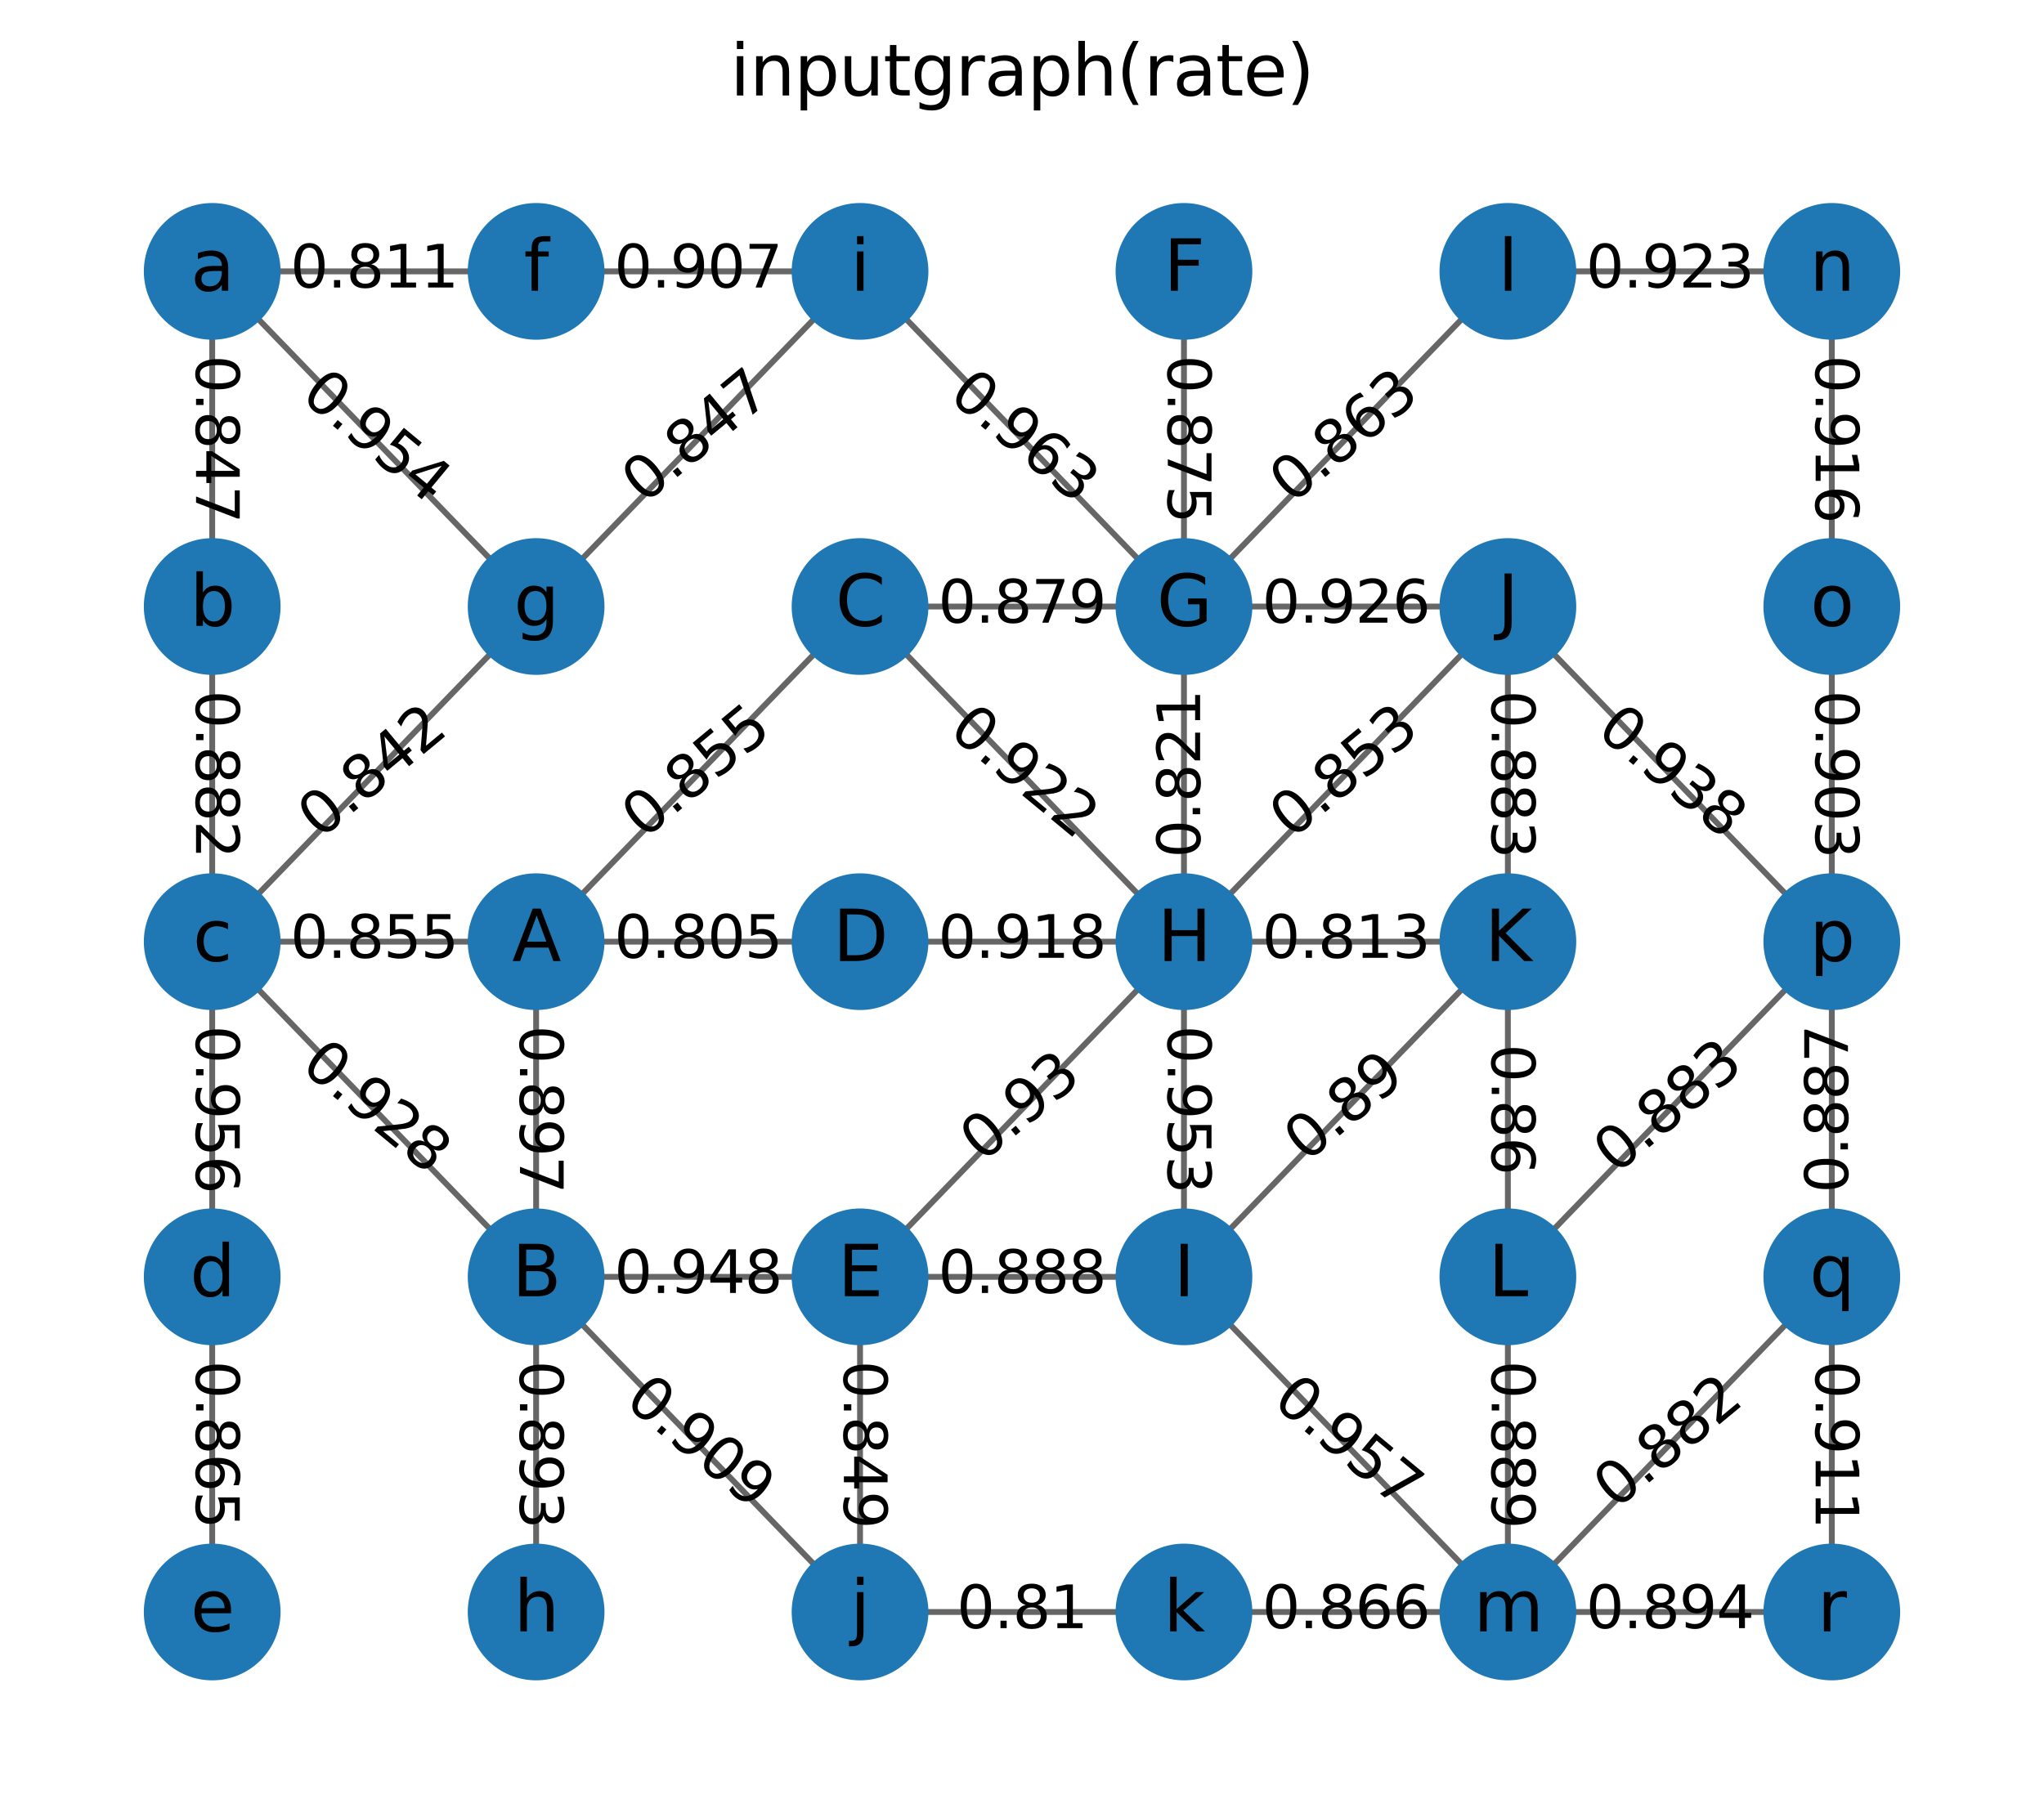 <?xml version="1.0" encoding="utf-8" standalone="no"?>
<!DOCTYPE svg PUBLIC "-//W3C//DTD SVG 1.1//EN"
  "http://www.w3.org/Graphics/SVG/1.1/DTD/svg11.dtd">
<svg xmlns:xlink="http://www.w3.org/1999/xlink" width="349.2pt" height="306.718pt" viewBox="0 0 349.2 306.718" xmlns="http://www.w3.org/2000/svg" version="1.1">
 <defs>
  <style type="text/css">*{stroke-linejoin: round; stroke-linecap: butt}</style>
 </defs>
 <g id="figure_1">
  <g id="patch_1">
   <path d="M 0 306.718 
L 349.2 306.718 
L 349.2 0 
L 0 0 
z
" style="fill: #ffffff"/>
  </g>
  <g id="axes_1">
   <g id="patch_2">
    <path d="M 7.2 299.518 
L 342 299.518 
L 342 22.318 
L 7.2 22.318 
z
" style="fill: #ffffff"/>
   </g>
   <g id="text_1">
    <g id="patch_3">
     <path d="M 83.753 175.24 
L 83.753 203.869 
Q 83.753 206.869 86.753 206.869 
L 96.431 206.869 
Q 99.431 206.869 99.431 203.869 
L 99.431 175.24 
Q 99.431 172.24 96.431 172.24 
L 86.753 172.24 
Q 83.753 172.24 83.753 175.24 
z
" clip-path="url(#p4611655ef9)" style="fill: #ffffff; stroke: #ffffff; stroke-linejoin: miter"/>
    </g>
    <g clip-path="url(#p4611655ef9)">
     <!-- 0.897 -->
     <g transform="translate(88.832 175.24) rotate(-270) scale(0.1 -0.1)">
      <defs>
       <path id="DejaVuSans-30" d="M 2034 4250 
Q 1547 4250 1301 3770 
Q 1056 3291 1056 2328 
Q 1056 1369 1301 889 
Q 1547 409 2034 409 
Q 2525 409 2770 889 
Q 3016 1369 3016 2328 
Q 3016 3291 2770 3770 
Q 2525 4250 2034 4250 
z
M 2034 4750 
Q 2819 4750 3233 4129 
Q 3647 3509 3647 2328 
Q 3647 1150 3233 529 
Q 2819 -91 2034 -91 
Q 1250 -91 836 529 
Q 422 1150 422 2328 
Q 422 3509 836 4129 
Q 1250 4750 2034 4750 
z
" transform="scale(0.016)"/>
       <path id="DejaVuSans-2e" d="M 684 794 
L 1344 794 
L 1344 0 
L 684 0 
L 684 794 
z
" transform="scale(0.016)"/>
       <path id="DejaVuSans-38" d="M 2034 2216 
Q 1584 2216 1326 1975 
Q 1069 1734 1069 1313 
Q 1069 891 1326 650 
Q 1584 409 2034 409 
Q 2484 409 2743 651 
Q 3003 894 3003 1313 
Q 3003 1734 2745 1975 
Q 2488 2216 2034 2216 
z
M 1403 2484 
Q 997 2584 770 2862 
Q 544 3141 544 3541 
Q 544 4100 942 4425 
Q 1341 4750 2034 4750 
Q 2731 4750 3128 4425 
Q 3525 4100 3525 3541 
Q 3525 3141 3298 2862 
Q 3072 2584 2669 2484 
Q 3125 2378 3379 2068 
Q 3634 1759 3634 1313 
Q 3634 634 3220 271 
Q 2806 -91 2034 -91 
Q 1263 -91 848 271 
Q 434 634 434 1313 
Q 434 1759 690 2068 
Q 947 2378 1403 2484 
z
M 1172 3481 
Q 1172 3119 1398 2916 
Q 1625 2713 2034 2713 
Q 2441 2713 2670 2916 
Q 2900 3119 2900 3481 
Q 2900 3844 2670 4047 
Q 2441 4250 2034 4250 
Q 1625 4250 1398 4047 
Q 1172 3844 1172 3481 
z
" transform="scale(0.016)"/>
       <path id="DejaVuSans-39" d="M 703 97 
L 703 672 
Q 941 559 1184 500 
Q 1428 441 1663 441 
Q 2288 441 2617 861 
Q 2947 1281 2994 2138 
Q 2813 1869 2534 1725 
Q 2256 1581 1919 1581 
Q 1219 1581 811 2004 
Q 403 2428 403 3163 
Q 403 3881 828 4315 
Q 1253 4750 1959 4750 
Q 2769 4750 3195 4129 
Q 3622 3509 3622 2328 
Q 3622 1225 3098 567 
Q 2575 -91 1691 -91 
Q 1453 -91 1209 -44 
Q 966 3 703 97 
z
M 1959 2075 
Q 2384 2075 2632 2365 
Q 2881 2656 2881 3163 
Q 2881 3666 2632 3958 
Q 2384 4250 1959 4250 
Q 1534 4250 1286 3958 
Q 1038 3666 1038 3163 
Q 1038 2656 1286 2365 
Q 1534 2075 1959 2075 
z
" transform="scale(0.016)"/>
       <path id="DejaVuSans-37" d="M 525 4666 
L 3525 4666 
L 3525 4397 
L 1831 0 
L 1172 0 
L 2766 4134 
L 525 4134 
L 525 4666 
z
" transform="scale(0.016)"/>
      </defs>
      <use xlink:href="#DejaVuSans-30"/>
      <use xlink:href="#DejaVuSans-2e" x="63.623"/>
      <use xlink:href="#DejaVuSans-38" x="95.41"/>
      <use xlink:href="#DejaVuSans-39" x="159.033"/>
      <use xlink:href="#DejaVuSans-37" x="222.656"/>
     </g>
    </g>
   </g>
   <g id="text_2">
    <g id="patch_4">
     <path d="M 104.947 168.757 
L 133.575 168.757 
Q 136.575 168.757 136.575 165.757 
L 136.575 156.079 
Q 136.575 153.079 133.575 153.079 
L 104.947 153.079 
Q 101.947 153.079 101.947 156.079 
L 101.947 165.757 
Q 101.947 168.757 104.947 168.757 
z
" clip-path="url(#p4611655ef9)" style="fill: #ffffff; stroke: #ffffff; stroke-linejoin: miter"/>
    </g>
    <g clip-path="url(#p4611655ef9)">
     <!-- 0.805 -->
     <g transform="translate(104.947 163.678) scale(0.1 -0.1)">
      <defs>
       <path id="DejaVuSans-35" d="M 691 4666 
L 3169 4666 
L 3169 4134 
L 1269 4134 
L 1269 2991 
Q 1406 3038 1543 3061 
Q 1681 3084 1819 3084 
Q 2600 3084 3056 2656 
Q 3513 2228 3513 1497 
Q 3513 744 3044 326 
Q 2575 -91 1722 -91 
Q 1428 -91 1123 -41 
Q 819 9 494 109 
L 494 744 
Q 775 591 1075 516 
Q 1375 441 1709 441 
Q 2250 441 2565 725 
Q 2881 1009 2881 1497 
Q 2881 1984 2565 2268 
Q 2250 2553 1709 2553 
Q 1456 2553 1204 2497 
Q 953 2441 691 2322 
L 691 4666 
z
" transform="scale(0.016)"/>
      </defs>
      <use xlink:href="#DejaVuSans-30"/>
      <use xlink:href="#DejaVuSans-2e" x="63.623"/>
      <use xlink:href="#DejaVuSans-38" x="95.41"/>
      <use xlink:href="#DejaVuSans-30" x="159.033"/>
      <use xlink:href="#DejaVuSans-35" x="222.656"/>
     </g>
    </g>
   </g>
   <g id="text_3">
    <g id="patch_5">
     <path d="M 113.235 147.448 
L 135.286 129.191 
Q 137.597 127.278 135.683 124.967 
L 129.511 117.513 
Q 127.598 115.202 125.287 117.115 
L 103.236 135.372 
Q 100.926 137.286 102.839 139.596 
L 109.011 147.051 
Q 110.924 149.362 113.235 147.448 
z
" clip-path="url(#p4611655ef9)" style="fill: #ffffff; stroke: #ffffff; stroke-linejoin: miter"/>
    </g>
    <g clip-path="url(#p4611655ef9)">
     <!-- 0.855 -->
     <g transform="translate(109.995 143.536) rotate(-39.623) scale(0.1 -0.1)">
      <use xlink:href="#DejaVuSans-30"/>
      <use xlink:href="#DejaVuSans-2e" x="63.623"/>
      <use xlink:href="#DejaVuSans-38" x="95.41"/>
      <use xlink:href="#DejaVuSans-35" x="159.033"/>
      <use xlink:href="#DejaVuSans-35" x="222.656"/>
     </g>
    </g>
   </g>
   <g id="text_4">
    <g id="patch_6">
     <path d="M 49.608 168.757 
L 78.236 168.757 
Q 81.236 168.757 81.236 165.757 
L 81.236 156.079 
Q 81.236 153.079 78.236 153.079 
L 49.608 153.079 
Q 46.608 153.079 46.608 156.079 
L 46.608 165.757 
Q 46.608 168.757 49.608 168.757 
z
" clip-path="url(#p4611655ef9)" style="fill: #ffffff; stroke: #ffffff; stroke-linejoin: miter"/>
    </g>
    <g clip-path="url(#p4611655ef9)">
     <!-- 0.855 -->
     <g transform="translate(49.608 163.678) scale(0.1 -0.1)">
      <use xlink:href="#DejaVuSans-30"/>
      <use xlink:href="#DejaVuSans-2e" x="63.623"/>
      <use xlink:href="#DejaVuSans-38" x="95.41"/>
      <use xlink:href="#DejaVuSans-35" x="159.033"/>
      <use xlink:href="#DejaVuSans-35" x="222.656"/>
     </g>
    </g>
   </g>
   <g id="text_5">
    <g id="patch_7">
     <path d="M 104.947 226.03 
L 133.575 226.03 
Q 136.575 226.03 136.575 223.03 
L 136.575 213.352 
Q 136.575 210.352 133.575 210.352 
L 104.947 210.352 
Q 101.947 210.352 101.947 213.352 
L 101.947 223.03 
Q 101.947 226.03 104.947 226.03 
z
" clip-path="url(#p4611655ef9)" style="fill: #ffffff; stroke: #ffffff; stroke-linejoin: miter"/>
    </g>
    <g clip-path="url(#p4611655ef9)">
     <!-- 0.948 -->
     <g transform="translate(104.947 220.95) scale(0.1 -0.1)">
      <defs>
       <path id="DejaVuSans-34" d="M 2419 4116 
L 825 1625 
L 2419 1625 
L 2419 4116 
z
M 2253 4666 
L 3047 4666 
L 3047 1625 
L 3713 1625 
L 3713 1100 
L 3047 1100 
L 3047 0 
L 2419 0 
L 2419 1100 
L 313 1100 
L 313 1709 
L 2253 4666 
z
" transform="scale(0.016)"/>
      </defs>
      <use xlink:href="#DejaVuSans-30"/>
      <use xlink:href="#DejaVuSans-2e" x="63.623"/>
      <use xlink:href="#DejaVuSans-39" x="95.41"/>
      <use xlink:href="#DejaVuSans-34" x="159.033"/>
      <use xlink:href="#DejaVuSans-38" x="222.656"/>
     </g>
    </g>
   </g>
   <g id="text_6">
    <g id="patch_8">
     <path d="M 47.898 186.464 
L 69.949 204.721 
Q 72.259 206.634 74.172 204.324 
L 80.345 196.869 
Q 82.258 194.558 79.947 192.645 
L 57.896 174.388 
Q 55.585 172.475 53.672 174.785 
L 47.5 182.24 
Q 45.587 184.551 47.898 186.464 
z
" clip-path="url(#p4611655ef9)" style="fill: #ffffff; stroke: #ffffff; stroke-linejoin: miter"/>
    </g>
    <g clip-path="url(#p4611655ef9)">
     <!-- 0.928 -->
     <g transform="translate(51.137 182.551) rotate(-320.377) scale(0.1 -0.1)">
      <defs>
       <path id="DejaVuSans-32" d="M 1228 531 
L 3431 531 
L 3431 0 
L 469 0 
L 469 531 
Q 828 903 1448 1529 
Q 2069 2156 2228 2338 
Q 2531 2678 2651 2914 
Q 2772 3150 2772 3378 
Q 2772 3750 2511 3984 
Q 2250 4219 1831 4219 
Q 1534 4219 1204 4116 
Q 875 4013 500 3803 
L 500 4441 
Q 881 4594 1212 4672 
Q 1544 4750 1819 4750 
Q 2544 4750 2975 4387 
Q 3406 4025 3406 3419 
Q 3406 3131 3298 2873 
Q 3191 2616 2906 2266 
Q 2828 2175 2409 1742 
Q 1991 1309 1228 531 
z
" transform="scale(0.016)"/>
      </defs>
      <use xlink:href="#DejaVuSans-30"/>
      <use xlink:href="#DejaVuSans-2e" x="63.623"/>
      <use xlink:href="#DejaVuSans-39" x="95.41"/>
      <use xlink:href="#DejaVuSans-32" x="159.033"/>
      <use xlink:href="#DejaVuSans-38" x="222.656"/>
     </g>
    </g>
   </g>
   <g id="text_7">
    <g id="patch_9">
     <path d="M 83.753 232.513 
L 83.753 261.141 
Q 83.753 264.141 86.753 264.141 
L 96.431 264.141 
Q 99.431 264.141 99.431 261.141 
L 99.431 232.513 
Q 99.431 229.513 96.431 229.513 
L 86.753 229.513 
Q 83.753 229.513 83.753 232.513 
z
" clip-path="url(#p4611655ef9)" style="fill: #ffffff; stroke: #ffffff; stroke-linejoin: miter"/>
    </g>
    <g clip-path="url(#p4611655ef9)">
     <!-- 0.893 -->
     <g transform="translate(88.832 232.513) rotate(-270) scale(0.1 -0.1)">
      <defs>
       <path id="DejaVuSans-33" d="M 2597 2516 
Q 3050 2419 3304 2112 
Q 3559 1806 3559 1356 
Q 3559 666 3084 287 
Q 2609 -91 1734 -91 
Q 1441 -91 1130 -33 
Q 819 25 488 141 
L 488 750 
Q 750 597 1062 519 
Q 1375 441 1716 441 
Q 2309 441 2620 675 
Q 2931 909 2931 1356 
Q 2931 1769 2642 2001 
Q 2353 2234 1838 2234 
L 1294 2234 
L 1294 2753 
L 1863 2753 
Q 2328 2753 2575 2939 
Q 2822 3125 2822 3475 
Q 2822 3834 2567 4026 
Q 2313 4219 1838 4219 
Q 1578 4219 1281 4162 
Q 984 4106 628 3988 
L 628 4550 
Q 988 4650 1302 4700 
Q 1616 4750 1894 4750 
Q 2613 4750 3031 4423 
Q 3450 4097 3450 3541 
Q 3450 3153 3228 2886 
Q 3006 2619 2597 2516 
z
" transform="scale(0.016)"/>
      </defs>
      <use xlink:href="#DejaVuSans-30"/>
      <use xlink:href="#DejaVuSans-2e" x="63.623"/>
      <use xlink:href="#DejaVuSans-38" x="95.41"/>
      <use xlink:href="#DejaVuSans-39" x="159.033"/>
      <use xlink:href="#DejaVuSans-33" x="222.656"/>
     </g>
    </g>
   </g>
   <g id="text_8">
    <g id="patch_10">
     <path d="M 103.236 243.737 
L 125.287 261.994 
Q 127.598 263.907 129.511 261.596 
L 135.683 254.142 
Q 137.597 251.831 135.286 249.918 
L 113.235 231.661 
Q 110.924 229.747 109.011 232.058 
L 102.839 239.513 
Q 100.926 241.823 103.236 243.737 
z
" clip-path="url(#p4611655ef9)" style="fill: #ffffff; stroke: #ffffff; stroke-linejoin: miter"/>
    </g>
    <g clip-path="url(#p4611655ef9)">
     <!-- 0.909 -->
     <g transform="translate(106.476 239.824) rotate(-320.377) scale(0.1 -0.1)">
      <use xlink:href="#DejaVuSans-30"/>
      <use xlink:href="#DejaVuSans-2e" x="63.623"/>
      <use xlink:href="#DejaVuSans-39" x="95.41"/>
      <use xlink:href="#DejaVuSans-30" x="159.033"/>
      <use xlink:href="#DejaVuSans-39" x="222.656"/>
     </g>
    </g>
   </g>
   <g id="text_9">
    <g id="patch_11">
     <path d="M 160.286 168.757 
L 188.914 168.757 
Q 191.914 168.757 191.914 165.757 
L 191.914 156.079 
Q 191.914 153.079 188.914 153.079 
L 160.286 153.079 
Q 157.286 153.079 157.286 156.079 
L 157.286 165.757 
Q 157.286 168.757 160.286 168.757 
z
" clip-path="url(#p4611655ef9)" style="fill: #ffffff; stroke: #ffffff; stroke-linejoin: miter"/>
    </g>
    <g clip-path="url(#p4611655ef9)">
     <!-- 0.918 -->
     <g transform="translate(160.286 163.678) scale(0.1 -0.1)">
      <defs>
       <path id="DejaVuSans-31" d="M 794 531 
L 1825 531 
L 1825 4091 
L 703 3866 
L 703 4441 
L 1819 4666 
L 2450 4666 
L 2450 531 
L 3481 531 
L 3481 0 
L 794 0 
L 794 531 
z
" transform="scale(0.016)"/>
      </defs>
      <use xlink:href="#DejaVuSans-30"/>
      <use xlink:href="#DejaVuSans-2e" x="63.623"/>
      <use xlink:href="#DejaVuSans-39" x="95.41"/>
      <use xlink:href="#DejaVuSans-31" x="159.033"/>
      <use xlink:href="#DejaVuSans-38" x="222.656"/>
     </g>
    </g>
   </g>
   <g id="text_10">
    <g id="patch_12">
     <path d="M 171.024 202.692 
L 188.174 188.493 
Q 190.485 186.58 188.572 184.269 
L 182.4 176.814 
Q 180.487 174.503 178.176 176.417 
L 161.026 190.616 
Q 158.715 192.529 160.628 194.84 
L 166.8 202.295 
Q 168.713 204.606 171.024 202.692 
z
" clip-path="url(#p4611655ef9)" style="fill: #ffffff; stroke: #ffffff; stroke-linejoin: miter"/>
    </g>
    <g clip-path="url(#p4611655ef9)">
     <!-- 0.93 -->
     <g transform="translate(167.785 198.78) rotate(-39.623) scale(0.1 -0.1)">
      <use xlink:href="#DejaVuSans-30"/>
      <use xlink:href="#DejaVuSans-2e" x="63.623"/>
      <use xlink:href="#DejaVuSans-39" x="95.41"/>
      <use xlink:href="#DejaVuSans-33" x="159.033"/>
     </g>
    </g>
   </g>
   <g id="text_11">
    <g id="patch_13">
     <path d="M 160.286 226.03 
L 188.914 226.03 
Q 191.914 226.03 191.914 223.03 
L 191.914 213.352 
Q 191.914 210.352 188.914 210.352 
L 160.286 210.352 
Q 157.286 210.352 157.286 213.352 
L 157.286 223.03 
Q 157.286 226.03 160.286 226.03 
z
" clip-path="url(#p4611655ef9)" style="fill: #ffffff; stroke: #ffffff; stroke-linejoin: miter"/>
    </g>
    <g clip-path="url(#p4611655ef9)">
     <!-- 0.888 -->
     <g transform="translate(160.286 220.95) scale(0.1 -0.1)">
      <use xlink:href="#DejaVuSans-30"/>
      <use xlink:href="#DejaVuSans-2e" x="63.623"/>
      <use xlink:href="#DejaVuSans-38" x="95.41"/>
      <use xlink:href="#DejaVuSans-38" x="159.033"/>
      <use xlink:href="#DejaVuSans-38" x="222.656"/>
     </g>
    </g>
   </g>
   <g id="text_12">
    <g id="patch_14">
     <path d="M 139.092 232.513 
L 139.092 261.141 
Q 139.092 264.141 142.092 264.141 
L 151.77 264.141 
Q 154.77 264.141 154.77 261.141 
L 154.77 232.513 
Q 154.77 229.513 151.77 229.513 
L 142.092 229.513 
Q 139.092 229.513 139.092 232.513 
z
" clip-path="url(#p4611655ef9)" style="fill: #ffffff; stroke: #ffffff; stroke-linejoin: miter"/>
    </g>
    <g clip-path="url(#p4611655ef9)">
     <!-- 0.849 -->
     <g transform="translate(144.171 232.513) rotate(-270) scale(0.1 -0.1)">
      <use xlink:href="#DejaVuSans-30"/>
      <use xlink:href="#DejaVuSans-2e" x="63.623"/>
      <use xlink:href="#DejaVuSans-38" x="95.41"/>
      <use xlink:href="#DejaVuSans-34" x="159.033"/>
      <use xlink:href="#DejaVuSans-39" x="222.656"/>
     </g>
    </g>
   </g>
   <g id="text_13">
    <g id="patch_15">
     <path d="M 158.575 129.191 
L 180.626 147.448 
Q 182.937 149.362 184.85 147.051 
L 191.022 139.596 
Q 192.935 137.286 190.625 135.372 
L 168.574 117.115 
Q 166.263 115.202 164.35 117.513 
L 158.178 124.967 
Q 156.265 127.278 158.575 129.191 
z
" clip-path="url(#p4611655ef9)" style="fill: #ffffff; stroke: #ffffff; stroke-linejoin: miter"/>
    </g>
    <g clip-path="url(#p4611655ef9)">
     <!-- 0.922 -->
     <g transform="translate(161.815 125.279) rotate(-320.377) scale(0.1 -0.1)">
      <use xlink:href="#DejaVuSans-30"/>
      <use xlink:href="#DejaVuSans-2e" x="63.623"/>
      <use xlink:href="#DejaVuSans-39" x="95.41"/>
      <use xlink:href="#DejaVuSans-32" x="159.033"/>
      <use xlink:href="#DejaVuSans-32" x="222.656"/>
     </g>
    </g>
   </g>
   <g id="text_14">
    <g id="patch_16">
     <path d="M 160.286 111.484 
L 188.914 111.484 
Q 191.914 111.484 191.914 108.484 
L 191.914 98.806 
Q 191.914 95.806 188.914 95.806 
L 160.286 95.806 
Q 157.286 95.806 157.286 98.806 
L 157.286 108.484 
Q 157.286 111.484 160.286 111.484 
z
" clip-path="url(#p4611655ef9)" style="fill: #ffffff; stroke: #ffffff; stroke-linejoin: miter"/>
    </g>
    <g clip-path="url(#p4611655ef9)">
     <!-- 0.879 -->
     <g transform="translate(160.286 106.405) scale(0.1 -0.1)">
      <use xlink:href="#DejaVuSans-30"/>
      <use xlink:href="#DejaVuSans-2e" x="63.623"/>
      <use xlink:href="#DejaVuSans-38" x="95.41"/>
      <use xlink:href="#DejaVuSans-37" x="159.033"/>
      <use xlink:href="#DejaVuSans-39" x="222.656"/>
     </g>
    </g>
   </g>
   <g id="text_15">
    <g id="patch_17">
     <path d="M 210.108 146.596 
L 210.108 117.968 
Q 210.108 114.968 207.108 114.968 
L 197.43 114.968 
Q 194.43 114.968 194.43 117.968 
L 194.43 146.596 
Q 194.43 149.596 197.43 149.596 
L 207.108 149.596 
Q 210.108 149.596 210.108 146.596 
z
" clip-path="url(#p4611655ef9)" style="fill: #ffffff; stroke: #ffffff; stroke-linejoin: miter"/>
    </g>
    <g clip-path="url(#p4611655ef9)">
     <!-- 0.821 -->
     <g transform="translate(205.029 146.596) rotate(-90) scale(0.1 -0.1)">
      <use xlink:href="#DejaVuSans-30"/>
      <use xlink:href="#DejaVuSans-2e" x="63.623"/>
      <use xlink:href="#DejaVuSans-38" x="95.41"/>
      <use xlink:href="#DejaVuSans-32" x="159.033"/>
      <use xlink:href="#DejaVuSans-31" x="222.656"/>
     </g>
    </g>
   </g>
   <g id="text_16">
    <g id="patch_18">
     <path d="M 194.43 175.24 
L 194.43 203.869 
Q 194.43 206.869 197.43 206.869 
L 207.108 206.869 
Q 210.108 206.869 210.108 203.869 
L 210.108 175.24 
Q 210.108 172.24 207.108 172.24 
L 197.43 172.24 
Q 194.43 172.24 194.43 175.24 
z
" clip-path="url(#p4611655ef9)" style="fill: #ffffff; stroke: #ffffff; stroke-linejoin: miter"/>
    </g>
    <g clip-path="url(#p4611655ef9)">
     <!-- 0.953 -->
     <g transform="translate(199.51 175.24) rotate(-270) scale(0.1 -0.1)">
      <use xlink:href="#DejaVuSans-30"/>
      <use xlink:href="#DejaVuSans-2e" x="63.623"/>
      <use xlink:href="#DejaVuSans-39" x="95.41"/>
      <use xlink:href="#DejaVuSans-35" x="159.033"/>
      <use xlink:href="#DejaVuSans-33" x="222.656"/>
     </g>
    </g>
   </g>
   <g id="text_17">
    <g id="patch_19">
     <path d="M 223.913 147.448 
L 245.964 129.191 
Q 248.274 127.278 246.361 124.967 
L 240.189 117.513 
Q 238.276 115.202 235.965 117.115 
L 213.914 135.372 
Q 211.603 137.286 213.517 139.596 
L 219.689 147.051 
Q 221.602 149.362 223.913 147.448 
z
" clip-path="url(#p4611655ef9)" style="fill: #ffffff; stroke: #ffffff; stroke-linejoin: miter"/>
    </g>
    <g clip-path="url(#p4611655ef9)">
     <!-- 0.853 -->
     <g transform="translate(220.673 143.536) rotate(-39.623) scale(0.1 -0.1)">
      <use xlink:href="#DejaVuSans-30"/>
      <use xlink:href="#DejaVuSans-2e" x="63.623"/>
      <use xlink:href="#DejaVuSans-38" x="95.41"/>
      <use xlink:href="#DejaVuSans-35" x="159.033"/>
      <use xlink:href="#DejaVuSans-33" x="222.656"/>
     </g>
    </g>
   </g>
   <g id="text_18">
    <g id="patch_20">
     <path d="M 215.625 168.757 
L 244.253 168.757 
Q 247.253 168.757 247.253 165.757 
L 247.253 156.079 
Q 247.253 153.079 244.253 153.079 
L 215.625 153.079 
Q 212.625 153.079 212.625 156.079 
L 212.625 165.757 
Q 212.625 168.757 215.625 168.757 
z
" clip-path="url(#p4611655ef9)" style="fill: #ffffff; stroke: #ffffff; stroke-linejoin: miter"/>
    </g>
    <g clip-path="url(#p4611655ef9)">
     <!-- 0.813 -->
     <g transform="translate(215.625 163.678) scale(0.1 -0.1)">
      <use xlink:href="#DejaVuSans-30"/>
      <use xlink:href="#DejaVuSans-2e" x="63.623"/>
      <use xlink:href="#DejaVuSans-38" x="95.41"/>
      <use xlink:href="#DejaVuSans-31" x="159.033"/>
      <use xlink:href="#DejaVuSans-33" x="222.656"/>
     </g>
    </g>
   </g>
   <g id="text_19">
    <g id="patch_21">
     <path d="M 226.363 202.692 
L 243.513 188.493 
Q 245.824 186.58 243.911 184.269 
L 237.739 176.814 
Q 235.825 174.503 233.515 176.417 
L 216.364 190.616 
Q 214.054 192.529 215.967 194.84 
L 222.139 202.295 
Q 224.052 204.606 226.363 202.692 
z
" clip-path="url(#p4611655ef9)" style="fill: #ffffff; stroke: #ffffff; stroke-linejoin: miter"/>
    </g>
    <g clip-path="url(#p4611655ef9)">
     <!-- 0.89 -->
     <g transform="translate(223.124 198.78) rotate(-39.623) scale(0.1 -0.1)">
      <use xlink:href="#DejaVuSans-30"/>
      <use xlink:href="#DejaVuSans-2e" x="63.623"/>
      <use xlink:href="#DejaVuSans-38" x="95.41"/>
      <use xlink:href="#DejaVuSans-39" x="159.033"/>
     </g>
    </g>
   </g>
   <g id="text_20">
    <g id="patch_22">
     <path d="M 213.914 243.737 
L 235.965 261.994 
Q 238.276 263.907 240.189 261.596 
L 246.361 254.142 
Q 248.274 251.831 245.964 249.918 
L 223.913 231.661 
Q 221.602 229.747 219.689 232.058 
L 213.517 239.513 
Q 211.603 241.823 213.914 243.737 
z
" clip-path="url(#p4611655ef9)" style="fill: #ffffff; stroke: #ffffff; stroke-linejoin: miter"/>
    </g>
    <g clip-path="url(#p4611655ef9)">
     <!-- 0.957 -->
     <g transform="translate(217.154 239.824) rotate(-320.377) scale(0.1 -0.1)">
      <use xlink:href="#DejaVuSans-30"/>
      <use xlink:href="#DejaVuSans-2e" x="63.623"/>
      <use xlink:href="#DejaVuSans-39" x="95.41"/>
      <use xlink:href="#DejaVuSans-35" x="159.033"/>
      <use xlink:href="#DejaVuSans-37" x="222.656"/>
     </g>
    </g>
   </g>
   <g id="text_21">
    <g id="patch_23">
     <path d="M 194.43 60.695 
L 194.43 89.323 
Q 194.43 92.323 197.43 92.323 
L 207.108 92.323 
Q 210.108 92.323 210.108 89.323 
L 210.108 60.695 
Q 210.108 57.695 207.108 57.695 
L 197.43 57.695 
Q 194.43 57.695 194.43 60.695 
z
" clip-path="url(#p4611655ef9)" style="fill: #ffffff; stroke: #ffffff; stroke-linejoin: miter"/>
    </g>
    <g clip-path="url(#p4611655ef9)">
     <!-- 0.875 -->
     <g transform="translate(199.51 60.695) rotate(-270) scale(0.1 -0.1)">
      <use xlink:href="#DejaVuSans-30"/>
      <use xlink:href="#DejaVuSans-2e" x="63.623"/>
      <use xlink:href="#DejaVuSans-38" x="95.41"/>
      <use xlink:href="#DejaVuSans-37" x="159.033"/>
      <use xlink:href="#DejaVuSans-35" x="222.656"/>
     </g>
    </g>
   </g>
   <g id="text_22">
    <g id="patch_24">
     <path d="M 215.625 111.484 
L 244.253 111.484 
Q 247.253 111.484 247.253 108.484 
L 247.253 98.806 
Q 247.253 95.806 244.253 95.806 
L 215.625 95.806 
Q 212.625 95.806 212.625 98.806 
L 212.625 108.484 
Q 212.625 111.484 215.625 111.484 
z
" clip-path="url(#p4611655ef9)" style="fill: #ffffff; stroke: #ffffff; stroke-linejoin: miter"/>
    </g>
    <g clip-path="url(#p4611655ef9)">
     <!-- 0.926 -->
     <g transform="translate(215.625 106.405) scale(0.1 -0.1)">
      <defs>
       <path id="DejaVuSans-36" d="M 2113 2584 
Q 1688 2584 1439 2293 
Q 1191 2003 1191 1497 
Q 1191 994 1439 701 
Q 1688 409 2113 409 
Q 2538 409 2786 701 
Q 3034 994 3034 1497 
Q 3034 2003 2786 2293 
Q 2538 2584 2113 2584 
z
M 3366 4563 
L 3366 3988 
Q 3128 4100 2886 4159 
Q 2644 4219 2406 4219 
Q 1781 4219 1451 3797 
Q 1122 3375 1075 2522 
Q 1259 2794 1537 2939 
Q 1816 3084 2150 3084 
Q 2853 3084 3261 2657 
Q 3669 2231 3669 1497 
Q 3669 778 3244 343 
Q 2819 -91 2113 -91 
Q 1303 -91 875 529 
Q 447 1150 447 2328 
Q 447 3434 972 4092 
Q 1497 4750 2381 4750 
Q 2619 4750 2861 4703 
Q 3103 4656 3366 4563 
z
" transform="scale(0.016)"/>
      </defs>
      <use xlink:href="#DejaVuSans-30"/>
      <use xlink:href="#DejaVuSans-2e" x="63.623"/>
      <use xlink:href="#DejaVuSans-39" x="95.41"/>
      <use xlink:href="#DejaVuSans-32" x="159.033"/>
      <use xlink:href="#DejaVuSans-36" x="222.656"/>
     </g>
    </g>
   </g>
   <g id="text_23">
    <g id="patch_25">
     <path d="M 158.575 71.918 
L 180.626 90.176 
Q 182.937 92.089 184.85 89.778 
L 191.022 82.324 
Q 192.935 80.013 190.625 78.1 
L 168.574 59.842 
Q 166.263 57.929 164.35 60.24 
L 158.178 67.695 
Q 156.265 70.005 158.575 71.918 
z
" clip-path="url(#p4611655ef9)" style="fill: #ffffff; stroke: #ffffff; stroke-linejoin: miter"/>
    </g>
    <g clip-path="url(#p4611655ef9)">
     <!-- 0.963 -->
     <g transform="translate(161.815 68.006) rotate(-320.377) scale(0.1 -0.1)">
      <use xlink:href="#DejaVuSans-30"/>
      <use xlink:href="#DejaVuSans-2e" x="63.623"/>
      <use xlink:href="#DejaVuSans-39" x="95.41"/>
      <use xlink:href="#DejaVuSans-36" x="159.033"/>
      <use xlink:href="#DejaVuSans-33" x="222.656"/>
     </g>
    </g>
   </g>
   <g id="text_24">
    <g id="patch_26">
     <path d="M 223.913 90.176 
L 245.964 71.918 
Q 248.274 70.005 246.361 67.695 
L 240.189 60.24 
Q 238.276 57.929 235.965 59.842 
L 213.914 78.1 
Q 211.603 80.013 213.517 82.324 
L 219.689 89.778 
Q 221.602 92.089 223.913 90.176 
z
" clip-path="url(#p4611655ef9)" style="fill: #ffffff; stroke: #ffffff; stroke-linejoin: miter"/>
    </g>
    <g clip-path="url(#p4611655ef9)">
     <!-- 0.863 -->
     <g transform="translate(220.673 86.263) rotate(-39.623) scale(0.1 -0.1)">
      <use xlink:href="#DejaVuSans-30"/>
      <use xlink:href="#DejaVuSans-2e" x="63.623"/>
      <use xlink:href="#DejaVuSans-38" x="95.41"/>
      <use xlink:href="#DejaVuSans-36" x="159.033"/>
      <use xlink:href="#DejaVuSans-33" x="222.656"/>
     </g>
    </g>
   </g>
   <g id="text_25">
    <g id="patch_27">
     <path d="M 249.769 117.968 
L 249.769 146.596 
Q 249.769 149.596 252.769 149.596 
L 262.447 149.596 
Q 265.447 149.596 265.447 146.596 
L 265.447 117.968 
Q 265.447 114.968 262.447 114.968 
L 252.769 114.968 
Q 249.769 114.968 249.769 117.968 
z
" clip-path="url(#p4611655ef9)" style="fill: #ffffff; stroke: #ffffff; stroke-linejoin: miter"/>
    </g>
    <g clip-path="url(#p4611655ef9)">
     <!-- 0.883 -->
     <g transform="translate(254.849 117.968) rotate(-270) scale(0.1 -0.1)">
      <use xlink:href="#DejaVuSans-30"/>
      <use xlink:href="#DejaVuSans-2e" x="63.623"/>
      <use xlink:href="#DejaVuSans-38" x="95.41"/>
      <use xlink:href="#DejaVuSans-38" x="159.033"/>
      <use xlink:href="#DejaVuSans-33" x="222.656"/>
     </g>
    </g>
   </g>
   <g id="text_26">
    <g id="patch_28">
     <path d="M 269.253 129.191 
L 291.304 147.448 
Q 293.615 149.362 295.528 147.051 
L 301.7 139.596 
Q 303.613 137.286 301.302 135.372 
L 279.251 117.115 
Q 276.941 115.202 275.028 117.513 
L 268.855 124.967 
Q 266.942 127.278 269.253 129.191 
z
" clip-path="url(#p4611655ef9)" style="fill: #ffffff; stroke: #ffffff; stroke-linejoin: miter"/>
    </g>
    <g clip-path="url(#p4611655ef9)">
     <!-- 0.938 -->
     <g transform="translate(272.492 125.279) rotate(-320.377) scale(0.1 -0.1)">
      <use xlink:href="#DejaVuSans-30"/>
      <use xlink:href="#DejaVuSans-2e" x="63.623"/>
      <use xlink:href="#DejaVuSans-39" x="95.41"/>
      <use xlink:href="#DejaVuSans-33" x="159.033"/>
      <use xlink:href="#DejaVuSans-38" x="222.656"/>
     </g>
    </g>
   </g>
   <g id="text_27">
    <g id="patch_29">
     <path d="M 249.769 178.422 
L 249.769 200.687 
Q 249.769 203.687 252.769 203.687 
L 262.447 203.687 
Q 265.447 203.687 265.447 200.687 
L 265.447 178.422 
Q 265.447 175.422 262.447 175.422 
L 252.769 175.422 
Q 249.769 175.422 249.769 178.422 
z
" clip-path="url(#p4611655ef9)" style="fill: #ffffff; stroke: #ffffff; stroke-linejoin: miter"/>
    </g>
    <g clip-path="url(#p4611655ef9)">
     <!-- 0.86 -->
     <g transform="translate(254.849 178.422) rotate(-270) scale(0.1 -0.1)">
      <use xlink:href="#DejaVuSans-30"/>
      <use xlink:href="#DejaVuSans-2e" x="63.623"/>
      <use xlink:href="#DejaVuSans-38" x="95.41"/>
      <use xlink:href="#DejaVuSans-36" x="159.033"/>
     </g>
    </g>
   </g>
   <g id="text_28">
    <g id="patch_30">
     <path d="M 249.769 232.513 
L 249.769 261.141 
Q 249.769 264.141 252.769 264.141 
L 262.447 264.141 
Q 265.447 264.141 265.447 261.141 
L 265.447 232.513 
Q 265.447 229.513 262.447 229.513 
L 252.769 229.513 
Q 249.769 229.513 249.769 232.513 
z
" clip-path="url(#p4611655ef9)" style="fill: #ffffff; stroke: #ffffff; stroke-linejoin: miter"/>
    </g>
    <g clip-path="url(#p4611655ef9)">
     <!-- 0.889 -->
     <g transform="translate(254.849 232.513) rotate(-270) scale(0.1 -0.1)">
      <use xlink:href="#DejaVuSans-30"/>
      <use xlink:href="#DejaVuSans-2e" x="63.623"/>
      <use xlink:href="#DejaVuSans-38" x="95.41"/>
      <use xlink:href="#DejaVuSans-38" x="159.033"/>
      <use xlink:href="#DejaVuSans-39" x="222.656"/>
     </g>
    </g>
   </g>
   <g id="text_29">
    <g id="patch_31">
     <path d="M 279.251 204.721 
L 301.302 186.464 
Q 303.613 184.551 301.7 182.24 
L 295.528 174.785 
Q 293.615 172.475 291.304 174.388 
L 269.253 192.645 
Q 266.942 194.558 268.855 196.869 
L 275.028 204.324 
Q 276.941 206.634 279.251 204.721 
z
" clip-path="url(#p4611655ef9)" style="fill: #ffffff; stroke: #ffffff; stroke-linejoin: miter"/>
    </g>
    <g clip-path="url(#p4611655ef9)">
     <!-- 0.883 -->
     <g transform="translate(276.012 200.809) rotate(-39.623) scale(0.1 -0.1)">
      <use xlink:href="#DejaVuSans-30"/>
      <use xlink:href="#DejaVuSans-2e" x="63.623"/>
      <use xlink:href="#DejaVuSans-38" x="95.41"/>
      <use xlink:href="#DejaVuSans-38" x="159.033"/>
      <use xlink:href="#DejaVuSans-33" x="222.656"/>
     </g>
    </g>
   </g>
   <g id="text_30">
    <g id="patch_32">
     <path d="M 28.414 60.695 
L 28.414 89.323 
Q 28.414 92.323 31.414 92.323 
L 41.092 92.323 
Q 44.092 92.323 44.092 89.323 
L 44.092 60.695 
Q 44.092 57.695 41.092 57.695 
L 31.414 57.695 
Q 28.414 57.695 28.414 60.695 
z
" clip-path="url(#p4611655ef9)" style="fill: #ffffff; stroke: #ffffff; stroke-linejoin: miter"/>
    </g>
    <g clip-path="url(#p4611655ef9)">
     <!-- 0.847 -->
     <g transform="translate(33.494 60.695) rotate(-270) scale(0.1 -0.1)">
      <use xlink:href="#DejaVuSans-30"/>
      <use xlink:href="#DejaVuSans-2e" x="63.623"/>
      <use xlink:href="#DejaVuSans-38" x="95.41"/>
      <use xlink:href="#DejaVuSans-34" x="159.033"/>
      <use xlink:href="#DejaVuSans-37" x="222.656"/>
     </g>
    </g>
   </g>
   <g id="text_31">
    <g id="patch_33">
     <path d="M 47.898 71.918 
L 69.949 90.176 
Q 72.259 92.089 74.172 89.778 
L 80.345 82.324 
Q 82.258 80.013 79.947 78.1 
L 57.896 59.842 
Q 55.585 57.929 53.672 60.24 
L 47.5 67.695 
Q 45.587 70.005 47.898 71.918 
z
" clip-path="url(#p4611655ef9)" style="fill: #ffffff; stroke: #ffffff; stroke-linejoin: miter"/>
    </g>
    <g clip-path="url(#p4611655ef9)">
     <!-- 0.954 -->
     <g transform="translate(51.137 68.006) rotate(-320.377) scale(0.1 -0.1)">
      <use xlink:href="#DejaVuSans-30"/>
      <use xlink:href="#DejaVuSans-2e" x="63.623"/>
      <use xlink:href="#DejaVuSans-39" x="95.41"/>
      <use xlink:href="#DejaVuSans-35" x="159.033"/>
      <use xlink:href="#DejaVuSans-34" x="222.656"/>
     </g>
    </g>
   </g>
   <g id="text_32">
    <g id="patch_34">
     <path d="M 49.608 54.212 
L 78.236 54.212 
Q 81.236 54.212 81.236 51.212 
L 81.236 41.534 
Q 81.236 38.534 78.236 38.534 
L 49.608 38.534 
Q 46.608 38.534 46.608 41.534 
L 46.608 51.212 
Q 46.608 54.212 49.608 54.212 
z
" clip-path="url(#p4611655ef9)" style="fill: #ffffff; stroke: #ffffff; stroke-linejoin: miter"/>
    </g>
    <g clip-path="url(#p4611655ef9)">
     <!-- 0.811 -->
     <g transform="translate(49.608 49.132) scale(0.1 -0.1)">
      <use xlink:href="#DejaVuSans-30"/>
      <use xlink:href="#DejaVuSans-2e" x="63.623"/>
      <use xlink:href="#DejaVuSans-38" x="95.41"/>
      <use xlink:href="#DejaVuSans-31" x="159.033"/>
      <use xlink:href="#DejaVuSans-31" x="222.656"/>
     </g>
    </g>
   </g>
   <g id="text_33">
    <g id="patch_35">
     <path d="M 28.414 117.968 
L 28.414 146.596 
Q 28.414 149.596 31.414 149.596 
L 41.092 149.596 
Q 44.092 149.596 44.092 146.596 
L 44.092 117.968 
Q 44.092 114.968 41.092 114.968 
L 31.414 114.968 
Q 28.414 114.968 28.414 117.968 
z
" clip-path="url(#p4611655ef9)" style="fill: #ffffff; stroke: #ffffff; stroke-linejoin: miter"/>
    </g>
    <g clip-path="url(#p4611655ef9)">
     <!-- 0.882 -->
     <g transform="translate(33.494 117.968) rotate(-270) scale(0.1 -0.1)">
      <use xlink:href="#DejaVuSans-30"/>
      <use xlink:href="#DejaVuSans-2e" x="63.623"/>
      <use xlink:href="#DejaVuSans-38" x="95.41"/>
      <use xlink:href="#DejaVuSans-38" x="159.033"/>
      <use xlink:href="#DejaVuSans-32" x="222.656"/>
     </g>
    </g>
   </g>
   <g id="text_34">
    <g id="patch_36">
     <path d="M 57.896 147.448 
L 79.947 129.191 
Q 82.258 127.278 80.345 124.967 
L 74.172 117.513 
Q 72.259 115.202 69.949 117.115 
L 47.898 135.372 
Q 45.587 137.286 47.5 139.596 
L 53.672 147.051 
Q 55.585 149.362 57.896 147.448 
z
" clip-path="url(#p4611655ef9)" style="fill: #ffffff; stroke: #ffffff; stroke-linejoin: miter"/>
    </g>
    <g clip-path="url(#p4611655ef9)">
     <!-- 0.842 -->
     <g transform="translate(54.657 143.536) rotate(-39.623) scale(0.1 -0.1)">
      <use xlink:href="#DejaVuSans-30"/>
      <use xlink:href="#DejaVuSans-2e" x="63.623"/>
      <use xlink:href="#DejaVuSans-38" x="95.41"/>
      <use xlink:href="#DejaVuSans-34" x="159.033"/>
      <use xlink:href="#DejaVuSans-32" x="222.656"/>
     </g>
    </g>
   </g>
   <g id="text_35">
    <g id="patch_37">
     <path d="M 113.235 90.176 
L 135.286 71.918 
Q 137.597 70.005 135.683 67.695 
L 129.511 60.24 
Q 127.598 57.929 125.287 59.842 
L 103.236 78.1 
Q 100.926 80.013 102.839 82.324 
L 109.011 89.778 
Q 110.924 92.089 113.235 90.176 
z
" clip-path="url(#p4611655ef9)" style="fill: #ffffff; stroke: #ffffff; stroke-linejoin: miter"/>
    </g>
    <g clip-path="url(#p4611655ef9)">
     <!-- 0.847 -->
     <g transform="translate(109.995 86.263) rotate(-39.623) scale(0.1 -0.1)">
      <use xlink:href="#DejaVuSans-30"/>
      <use xlink:href="#DejaVuSans-2e" x="63.623"/>
      <use xlink:href="#DejaVuSans-38" x="95.41"/>
      <use xlink:href="#DejaVuSans-34" x="159.033"/>
      <use xlink:href="#DejaVuSans-37" x="222.656"/>
     </g>
    </g>
   </g>
   <g id="text_36">
    <g id="patch_38">
     <path d="M 104.947 54.212 
L 133.575 54.212 
Q 136.575 54.212 136.575 51.212 
L 136.575 41.534 
Q 136.575 38.534 133.575 38.534 
L 104.947 38.534 
Q 101.947 38.534 101.947 41.534 
L 101.947 51.212 
Q 101.947 54.212 104.947 54.212 
z
" clip-path="url(#p4611655ef9)" style="fill: #ffffff; stroke: #ffffff; stroke-linejoin: miter"/>
    </g>
    <g clip-path="url(#p4611655ef9)">
     <!-- 0.907 -->
     <g transform="translate(104.947 49.132) scale(0.1 -0.1)">
      <use xlink:href="#DejaVuSans-30"/>
      <use xlink:href="#DejaVuSans-2e" x="63.623"/>
      <use xlink:href="#DejaVuSans-39" x="95.41"/>
      <use xlink:href="#DejaVuSans-30" x="159.033"/>
      <use xlink:href="#DejaVuSans-37" x="222.656"/>
     </g>
    </g>
   </g>
   <g id="text_37">
    <g id="patch_39">
     <path d="M 28.414 175.24 
L 28.414 203.869 
Q 28.414 206.869 31.414 206.869 
L 41.092 206.869 
Q 44.092 206.869 44.092 203.869 
L 44.092 175.24 
Q 44.092 172.24 41.092 172.24 
L 31.414 172.24 
Q 28.414 172.24 28.414 175.24 
z
" clip-path="url(#p4611655ef9)" style="fill: #ffffff; stroke: #ffffff; stroke-linejoin: miter"/>
    </g>
    <g clip-path="url(#p4611655ef9)">
     <!-- 0.956 -->
     <g transform="translate(33.494 175.24) rotate(-270) scale(0.1 -0.1)">
      <use xlink:href="#DejaVuSans-30"/>
      <use xlink:href="#DejaVuSans-2e" x="63.623"/>
      <use xlink:href="#DejaVuSans-39" x="95.41"/>
      <use xlink:href="#DejaVuSans-35" x="159.033"/>
      <use xlink:href="#DejaVuSans-36" x="222.656"/>
     </g>
    </g>
   </g>
   <g id="text_38">
    <g id="patch_40">
     <path d="M 28.414 232.513 
L 28.414 261.141 
Q 28.414 264.141 31.414 264.141 
L 41.092 264.141 
Q 44.092 264.141 44.092 261.141 
L 44.092 232.513 
Q 44.092 229.513 41.092 229.513 
L 31.414 229.513 
Q 28.414 229.513 28.414 232.513 
z
" clip-path="url(#p4611655ef9)" style="fill: #ffffff; stroke: #ffffff; stroke-linejoin: miter"/>
    </g>
    <g clip-path="url(#p4611655ef9)">
     <!-- 0.865 -->
     <g transform="translate(33.494 232.513) rotate(-270) scale(0.1 -0.1)">
      <use xlink:href="#DejaVuSans-30"/>
      <use xlink:href="#DejaVuSans-2e" x="63.623"/>
      <use xlink:href="#DejaVuSans-38" x="95.41"/>
      <use xlink:href="#DejaVuSans-36" x="159.033"/>
      <use xlink:href="#DejaVuSans-35" x="222.656"/>
     </g>
    </g>
   </g>
   <g id="text_39">
    <g id="patch_41">
     <path d="M 163.467 283.303 
L 185.733 283.303 
Q 188.733 283.303 188.733 280.303 
L 188.733 270.625 
Q 188.733 267.625 185.733 267.625 
L 163.467 267.625 
Q 160.467 267.625 160.467 270.625 
L 160.467 280.303 
Q 160.467 283.303 163.467 283.303 
z
" clip-path="url(#p4611655ef9)" style="fill: #ffffff; stroke: #ffffff; stroke-linejoin: miter"/>
    </g>
    <g clip-path="url(#p4611655ef9)">
     <!-- 0.81 -->
     <g transform="translate(163.467 278.223) scale(0.1 -0.1)">
      <use xlink:href="#DejaVuSans-30"/>
      <use xlink:href="#DejaVuSans-2e" x="63.623"/>
      <use xlink:href="#DejaVuSans-38" x="95.41"/>
      <use xlink:href="#DejaVuSans-31" x="159.033"/>
     </g>
    </g>
   </g>
   <g id="text_40">
    <g id="patch_42">
     <path d="M 215.625 283.303 
L 244.253 283.303 
Q 247.253 283.303 247.253 280.303 
L 247.253 270.625 
Q 247.253 267.625 244.253 267.625 
L 215.625 267.625 
Q 212.625 267.625 212.625 270.625 
L 212.625 280.303 
Q 212.625 283.303 215.625 283.303 
z
" clip-path="url(#p4611655ef9)" style="fill: #ffffff; stroke: #ffffff; stroke-linejoin: miter"/>
    </g>
    <g clip-path="url(#p4611655ef9)">
     <!-- 0.866 -->
     <g transform="translate(215.625 278.223) scale(0.1 -0.1)">
      <use xlink:href="#DejaVuSans-30"/>
      <use xlink:href="#DejaVuSans-2e" x="63.623"/>
      <use xlink:href="#DejaVuSans-38" x="95.41"/>
      <use xlink:href="#DejaVuSans-36" x="159.033"/>
      <use xlink:href="#DejaVuSans-36" x="222.656"/>
     </g>
    </g>
   </g>
   <g id="text_41">
    <g id="patch_43">
     <path d="M 279.251 261.994 
L 301.302 243.737 
Q 303.613 241.823 301.7 239.513 
L 295.528 232.058 
Q 293.615 229.747 291.304 231.661 
L 269.253 249.918 
Q 266.942 251.831 268.855 254.142 
L 275.028 261.596 
Q 276.941 263.907 279.251 261.994 
z
" clip-path="url(#p4611655ef9)" style="fill: #ffffff; stroke: #ffffff; stroke-linejoin: miter"/>
    </g>
    <g clip-path="url(#p4611655ef9)">
     <!-- 0.882 -->
     <g transform="translate(276.012 258.081) rotate(-39.623) scale(0.1 -0.1)">
      <use xlink:href="#DejaVuSans-30"/>
      <use xlink:href="#DejaVuSans-2e" x="63.623"/>
      <use xlink:href="#DejaVuSans-38" x="95.41"/>
      <use xlink:href="#DejaVuSans-38" x="159.033"/>
      <use xlink:href="#DejaVuSans-32" x="222.656"/>
     </g>
    </g>
   </g>
   <g id="text_42">
    <g id="patch_44">
     <path d="M 270.964 283.303 
L 299.592 283.303 
Q 302.592 283.303 302.592 280.303 
L 302.592 270.625 
Q 302.592 267.625 299.592 267.625 
L 270.964 267.625 
Q 267.964 267.625 267.964 270.625 
L 267.964 280.303 
Q 267.964 283.303 270.964 283.303 
z
" clip-path="url(#p4611655ef9)" style="fill: #ffffff; stroke: #ffffff; stroke-linejoin: miter"/>
    </g>
    <g clip-path="url(#p4611655ef9)">
     <!-- 0.894 -->
     <g transform="translate(270.964 278.223) scale(0.1 -0.1)">
      <use xlink:href="#DejaVuSans-30"/>
      <use xlink:href="#DejaVuSans-2e" x="63.623"/>
      <use xlink:href="#DejaVuSans-38" x="95.41"/>
      <use xlink:href="#DejaVuSans-39" x="159.033"/>
      <use xlink:href="#DejaVuSans-34" x="222.656"/>
     </g>
    </g>
   </g>
   <g id="text_43">
    <g id="patch_45">
     <path d="M 270.964 54.212 
L 299.592 54.212 
Q 302.592 54.212 302.592 51.212 
L 302.592 41.534 
Q 302.592 38.534 299.592 38.534 
L 270.964 38.534 
Q 267.964 38.534 267.964 41.534 
L 267.964 51.212 
Q 267.964 54.212 270.964 54.212 
z
" clip-path="url(#p4611655ef9)" style="fill: #ffffff; stroke: #ffffff; stroke-linejoin: miter"/>
    </g>
    <g clip-path="url(#p4611655ef9)">
     <!-- 0.923 -->
     <g transform="translate(270.964 49.132) scale(0.1 -0.1)">
      <use xlink:href="#DejaVuSans-30"/>
      <use xlink:href="#DejaVuSans-2e" x="63.623"/>
      <use xlink:href="#DejaVuSans-39" x="95.41"/>
      <use xlink:href="#DejaVuSans-32" x="159.033"/>
      <use xlink:href="#DejaVuSans-33" x="222.656"/>
     </g>
    </g>
   </g>
   <g id="text_44">
    <g id="patch_46">
     <path d="M 305.108 60.695 
L 305.108 89.323 
Q 305.108 92.323 308.108 92.323 
L 317.786 92.323 
Q 320.786 92.323 320.786 89.323 
L 320.786 60.695 
Q 320.786 57.695 317.786 57.695 
L 308.108 57.695 
Q 305.108 57.695 305.108 60.695 
z
" clip-path="url(#p4611655ef9)" style="fill: #ffffff; stroke: #ffffff; stroke-linejoin: miter"/>
    </g>
    <g clip-path="url(#p4611655ef9)">
     <!-- 0.916 -->
     <g transform="translate(310.188 60.695) rotate(-270) scale(0.1 -0.1)">
      <use xlink:href="#DejaVuSans-30"/>
      <use xlink:href="#DejaVuSans-2e" x="63.623"/>
      <use xlink:href="#DejaVuSans-39" x="95.41"/>
      <use xlink:href="#DejaVuSans-31" x="159.033"/>
      <use xlink:href="#DejaVuSans-36" x="222.656"/>
     </g>
    </g>
   </g>
   <g id="text_45">
    <g id="patch_47">
     <path d="M 320.786 203.869 
L 320.786 175.24 
Q 320.786 172.24 317.786 172.24 
L 308.108 172.24 
Q 305.108 172.24 305.108 175.24 
L 305.108 203.869 
Q 305.108 206.869 308.108 206.869 
L 317.786 206.869 
Q 320.786 206.869 320.786 203.869 
z
" clip-path="url(#p4611655ef9)" style="fill: #ffffff; stroke: #ffffff; stroke-linejoin: miter"/>
    </g>
    <g clip-path="url(#p4611655ef9)">
     <!-- 0.887 -->
     <g transform="translate(315.706 203.869) rotate(-90) scale(0.1 -0.1)">
      <use xlink:href="#DejaVuSans-30"/>
      <use xlink:href="#DejaVuSans-2e" x="63.623"/>
      <use xlink:href="#DejaVuSans-38" x="95.41"/>
      <use xlink:href="#DejaVuSans-38" x="159.033"/>
      <use xlink:href="#DejaVuSans-37" x="222.656"/>
     </g>
    </g>
   </g>
   <g id="text_46">
    <g id="patch_48">
     <path d="M 305.108 232.513 
L 305.108 261.141 
Q 305.108 264.141 308.108 264.141 
L 317.786 264.141 
Q 320.786 264.141 320.786 261.141 
L 320.786 232.513 
Q 320.786 229.513 317.786 229.513 
L 308.108 229.513 
Q 305.108 229.513 305.108 232.513 
z
" clip-path="url(#p4611655ef9)" style="fill: #ffffff; stroke: #ffffff; stroke-linejoin: miter"/>
    </g>
    <g clip-path="url(#p4611655ef9)">
     <!-- 0.911 -->
     <g transform="translate(310.188 232.513) rotate(-270) scale(0.1 -0.1)">
      <use xlink:href="#DejaVuSans-30"/>
      <use xlink:href="#DejaVuSans-2e" x="63.623"/>
      <use xlink:href="#DejaVuSans-39" x="95.41"/>
      <use xlink:href="#DejaVuSans-31" x="159.033"/>
      <use xlink:href="#DejaVuSans-31" x="222.656"/>
     </g>
    </g>
   </g>
   <g id="text_47">
    <g id="patch_49">
     <path d="M 305.108 117.968 
L 305.108 146.596 
Q 305.108 149.596 308.108 149.596 
L 317.786 149.596 
Q 320.786 149.596 320.786 146.596 
L 320.786 117.968 
Q 320.786 114.968 317.786 114.968 
L 308.108 114.968 
Q 305.108 114.968 305.108 117.968 
z
" clip-path="url(#p4611655ef9)" style="fill: #ffffff; stroke: #ffffff; stroke-linejoin: miter"/>
    </g>
    <g clip-path="url(#p4611655ef9)">
     <!-- 0.903 -->
     <g transform="translate(310.188 117.968) rotate(-270) scale(0.1 -0.1)">
      <use xlink:href="#DejaVuSans-30"/>
      <use xlink:href="#DejaVuSans-2e" x="63.623"/>
      <use xlink:href="#DejaVuSans-39" x="95.41"/>
      <use xlink:href="#DejaVuSans-30" x="159.033"/>
      <use xlink:href="#DejaVuSans-33" x="222.656"/>
     </g>
    </g>
   </g>
   <g id="LineCollection_1">
    <path d="M 91.592 160.918 
L 91.592 218.191 
" clip-path="url(#p4611655ef9)" style="fill: none; stroke: #000000; stroke-opacity: 0.6"/>
    <path d="M 91.592 160.918 
L 146.931 160.918 
" clip-path="url(#p4611655ef9)" style="fill: none; stroke: #000000; stroke-opacity: 0.6"/>
    <path d="M 91.592 160.918 
L 146.931 103.645 
" clip-path="url(#p4611655ef9)" style="fill: none; stroke: #000000; stroke-opacity: 0.6"/>
    <path d="M 91.592 160.918 
L 36.253 160.918 
" clip-path="url(#p4611655ef9)" style="fill: none; stroke: #000000; stroke-opacity: 0.6"/>
    <path d="M 91.592 218.191 
L 146.931 218.191 
" clip-path="url(#p4611655ef9)" style="fill: none; stroke: #000000; stroke-opacity: 0.6"/>
    <path d="M 91.592 218.191 
L 36.253 160.918 
" clip-path="url(#p4611655ef9)" style="fill: none; stroke: #000000; stroke-opacity: 0.6"/>
    <path d="M 91.592 218.191 
L 91.592 275.464 
" clip-path="url(#p4611655ef9)" style="fill: none; stroke: #000000; stroke-opacity: 0.6"/>
    <path d="M 91.592 218.191 
L 146.931 275.464 
" clip-path="url(#p4611655ef9)" style="fill: none; stroke: #000000; stroke-opacity: 0.6"/>
    <path d="M 146.931 160.918 
L 202.269 160.918 
" clip-path="url(#p4611655ef9)" style="fill: none; stroke: #000000; stroke-opacity: 0.6"/>
    <path d="M 146.931 218.191 
L 202.269 160.918 
" clip-path="url(#p4611655ef9)" style="fill: none; stroke: #000000; stroke-opacity: 0.6"/>
    <path d="M 146.931 218.191 
L 202.269 218.191 
" clip-path="url(#p4611655ef9)" style="fill: none; stroke: #000000; stroke-opacity: 0.6"/>
    <path d="M 146.931 218.191 
L 146.931 275.464 
" clip-path="url(#p4611655ef9)" style="fill: none; stroke: #000000; stroke-opacity: 0.6"/>
    <path d="M 146.931 103.645 
L 202.269 160.918 
" clip-path="url(#p4611655ef9)" style="fill: none; stroke: #000000; stroke-opacity: 0.6"/>
    <path d="M 146.931 103.645 
L 202.269 103.645 
" clip-path="url(#p4611655ef9)" style="fill: none; stroke: #000000; stroke-opacity: 0.6"/>
    <path d="M 202.269 160.918 
L 202.269 103.645 
" clip-path="url(#p4611655ef9)" style="fill: none; stroke: #000000; stroke-opacity: 0.6"/>
    <path d="M 202.269 160.918 
L 202.269 218.191 
" clip-path="url(#p4611655ef9)" style="fill: none; stroke: #000000; stroke-opacity: 0.6"/>
    <path d="M 202.269 160.918 
L 257.608 103.645 
" clip-path="url(#p4611655ef9)" style="fill: none; stroke: #000000; stroke-opacity: 0.6"/>
    <path d="M 202.269 160.918 
L 257.608 160.918 
" clip-path="url(#p4611655ef9)" style="fill: none; stroke: #000000; stroke-opacity: 0.6"/>
    <path d="M 202.269 218.191 
L 257.608 160.918 
" clip-path="url(#p4611655ef9)" style="fill: none; stroke: #000000; stroke-opacity: 0.6"/>
    <path d="M 202.269 218.191 
L 257.608 275.464 
" clip-path="url(#p4611655ef9)" style="fill: none; stroke: #000000; stroke-opacity: 0.6"/>
    <path d="M 202.269 46.373 
L 202.269 103.645 
" clip-path="url(#p4611655ef9)" style="fill: none; stroke: #000000; stroke-opacity: 0.6"/>
    <path d="M 202.269 103.645 
L 257.608 103.645 
" clip-path="url(#p4611655ef9)" style="fill: none; stroke: #000000; stroke-opacity: 0.6"/>
    <path d="M 202.269 103.645 
L 146.931 46.373 
" clip-path="url(#p4611655ef9)" style="fill: none; stroke: #000000; stroke-opacity: 0.6"/>
    <path d="M 202.269 103.645 
L 257.608 46.373 
" clip-path="url(#p4611655ef9)" style="fill: none; stroke: #000000; stroke-opacity: 0.6"/>
    <path d="M 257.608 103.645 
L 257.608 160.918 
" clip-path="url(#p4611655ef9)" style="fill: none; stroke: #000000; stroke-opacity: 0.6"/>
    <path d="M 257.608 103.645 
L 312.947 160.918 
" clip-path="url(#p4611655ef9)" style="fill: none; stroke: #000000; stroke-opacity: 0.6"/>
    <path d="M 257.608 160.918 
L 257.608 218.191 
" clip-path="url(#p4611655ef9)" style="fill: none; stroke: #000000; stroke-opacity: 0.6"/>
    <path d="M 257.608 218.191 
L 257.608 275.464 
" clip-path="url(#p4611655ef9)" style="fill: none; stroke: #000000; stroke-opacity: 0.6"/>
    <path d="M 257.608 218.191 
L 312.947 160.918 
" clip-path="url(#p4611655ef9)" style="fill: none; stroke: #000000; stroke-opacity: 0.6"/>
    <path d="M 36.253 46.373 
L 36.253 103.645 
" clip-path="url(#p4611655ef9)" style="fill: none; stroke: #000000; stroke-opacity: 0.6"/>
    <path d="M 36.253 46.373 
L 91.592 103.645 
" clip-path="url(#p4611655ef9)" style="fill: none; stroke: #000000; stroke-opacity: 0.6"/>
    <path d="M 36.253 46.373 
L 91.592 46.373 
" clip-path="url(#p4611655ef9)" style="fill: none; stroke: #000000; stroke-opacity: 0.6"/>
    <path d="M 36.253 103.645 
L 36.253 160.918 
" clip-path="url(#p4611655ef9)" style="fill: none; stroke: #000000; stroke-opacity: 0.6"/>
    <path d="M 91.592 103.645 
L 36.253 160.918 
" clip-path="url(#p4611655ef9)" style="fill: none; stroke: #000000; stroke-opacity: 0.6"/>
    <path d="M 91.592 103.645 
L 146.931 46.373 
" clip-path="url(#p4611655ef9)" style="fill: none; stroke: #000000; stroke-opacity: 0.6"/>
    <path d="M 91.592 46.373 
L 146.931 46.373 
" clip-path="url(#p4611655ef9)" style="fill: none; stroke: #000000; stroke-opacity: 0.6"/>
    <path d="M 36.253 160.918 
L 36.253 218.191 
" clip-path="url(#p4611655ef9)" style="fill: none; stroke: #000000; stroke-opacity: 0.6"/>
    <path d="M 36.253 218.191 
L 36.253 275.464 
" clip-path="url(#p4611655ef9)" style="fill: none; stroke: #000000; stroke-opacity: 0.6"/>
    <path d="M 146.931 275.464 
L 202.269 275.464 
" clip-path="url(#p4611655ef9)" style="fill: none; stroke: #000000; stroke-opacity: 0.6"/>
    <path d="M 202.269 275.464 
L 257.608 275.464 
" clip-path="url(#p4611655ef9)" style="fill: none; stroke: #000000; stroke-opacity: 0.6"/>
    <path d="M 257.608 275.464 
L 312.947 218.191 
" clip-path="url(#p4611655ef9)" style="fill: none; stroke: #000000; stroke-opacity: 0.6"/>
    <path d="M 257.608 275.464 
L 312.947 275.464 
" clip-path="url(#p4611655ef9)" style="fill: none; stroke: #000000; stroke-opacity: 0.6"/>
    <path d="M 257.608 46.373 
L 312.947 46.373 
" clip-path="url(#p4611655ef9)" style="fill: none; stroke: #000000; stroke-opacity: 0.6"/>
    <path d="M 312.947 46.373 
L 312.947 103.645 
" clip-path="url(#p4611655ef9)" style="fill: none; stroke: #000000; stroke-opacity: 0.6"/>
    <path d="M 312.947 218.191 
L 312.947 160.918 
" clip-path="url(#p4611655ef9)" style="fill: none; stroke: #000000; stroke-opacity: 0.6"/>
    <path d="M 312.947 218.191 
L 312.947 275.464 
" clip-path="url(#p4611655ef9)" style="fill: none; stroke: #000000; stroke-opacity: 0.6"/>
    <path d="M 312.947 103.645 
L 312.947 160.918 
" clip-path="url(#p4611655ef9)" style="fill: none; stroke: #000000; stroke-opacity: 0.6"/>
   </g>
   <g id="matplotlib.axis_1">
    <g id="xtick_1"/>
    <g id="xtick_2"/>
    <g id="xtick_3"/>
    <g id="xtick_4"/>
    <g id="xtick_5"/>
    <g id="xtick_6"/>
   </g>
   <g id="matplotlib.axis_2">
    <g id="ytick_1"/>
    <g id="ytick_2"/>
    <g id="ytick_3"/>
    <g id="ytick_4"/>
    <g id="ytick_5"/>
   </g>
   <g id="PathCollection_1">
    <defs>
     <path id="mee8d12d672" d="M 0 11.18 
C 2.965 11.18 5.809 10.002 7.906 7.906 
C 10.002 5.809 11.18 2.965 11.18 0 
C 11.18 -2.965 10.002 -5.809 7.906 -7.906 
C 5.809 -10.002 2.965 -11.18 0 -11.18 
C -2.965 -11.18 -5.809 -10.002 -7.906 -7.906 
C -10.002 -5.809 -11.18 -2.965 -11.18 0 
C -11.18 2.965 -10.002 5.809 -7.906 7.906 
C -5.809 10.002 -2.965 11.18 0 11.18 
z
" style="stroke: #1f78b4"/>
    </defs>
    <g clip-path="url(#p4611655ef9)">
     <use xlink:href="#mee8d12d672" x="91.592" y="160.918" style="fill: #1f78b4; stroke: #1f78b4"/>
     <use xlink:href="#mee8d12d672" x="91.592" y="218.191" style="fill: #1f78b4; stroke: #1f78b4"/>
     <use xlink:href="#mee8d12d672" x="146.931" y="160.918" style="fill: #1f78b4; stroke: #1f78b4"/>
     <use xlink:href="#mee8d12d672" x="146.931" y="218.191" style="fill: #1f78b4; stroke: #1f78b4"/>
     <use xlink:href="#mee8d12d672" x="146.931" y="103.645" style="fill: #1f78b4; stroke: #1f78b4"/>
     <use xlink:href="#mee8d12d672" x="202.269" y="160.918" style="fill: #1f78b4; stroke: #1f78b4"/>
     <use xlink:href="#mee8d12d672" x="202.269" y="218.191" style="fill: #1f78b4; stroke: #1f78b4"/>
     <use xlink:href="#mee8d12d672" x="202.269" y="46.373" style="fill: #1f78b4; stroke: #1f78b4"/>
     <use xlink:href="#mee8d12d672" x="202.269" y="103.645" style="fill: #1f78b4; stroke: #1f78b4"/>
     <use xlink:href="#mee8d12d672" x="257.608" y="103.645" style="fill: #1f78b4; stroke: #1f78b4"/>
     <use xlink:href="#mee8d12d672" x="257.608" y="160.918" style="fill: #1f78b4; stroke: #1f78b4"/>
     <use xlink:href="#mee8d12d672" x="257.608" y="218.191" style="fill: #1f78b4; stroke: #1f78b4"/>
     <use xlink:href="#mee8d12d672" x="36.253" y="46.373" style="fill: #1f78b4; stroke: #1f78b4"/>
     <use xlink:href="#mee8d12d672" x="36.253" y="103.645" style="fill: #1f78b4; stroke: #1f78b4"/>
     <use xlink:href="#mee8d12d672" x="91.592" y="103.645" style="fill: #1f78b4; stroke: #1f78b4"/>
     <use xlink:href="#mee8d12d672" x="91.592" y="46.373" style="fill: #1f78b4; stroke: #1f78b4"/>
     <use xlink:href="#mee8d12d672" x="36.253" y="160.918" style="fill: #1f78b4; stroke: #1f78b4"/>
     <use xlink:href="#mee8d12d672" x="36.253" y="218.191" style="fill: #1f78b4; stroke: #1f78b4"/>
     <use xlink:href="#mee8d12d672" x="36.253" y="275.464" style="fill: #1f78b4; stroke: #1f78b4"/>
     <use xlink:href="#mee8d12d672" x="146.931" y="46.373" style="fill: #1f78b4; stroke: #1f78b4"/>
     <use xlink:href="#mee8d12d672" x="91.592" y="275.464" style="fill: #1f78b4; stroke: #1f78b4"/>
     <use xlink:href="#mee8d12d672" x="146.931" y="275.464" style="fill: #1f78b4; stroke: #1f78b4"/>
     <use xlink:href="#mee8d12d672" x="202.269" y="275.464" style="fill: #1f78b4; stroke: #1f78b4"/>
     <use xlink:href="#mee8d12d672" x="257.608" y="275.464" style="fill: #1f78b4; stroke: #1f78b4"/>
     <use xlink:href="#mee8d12d672" x="257.608" y="46.373" style="fill: #1f78b4; stroke: #1f78b4"/>
     <use xlink:href="#mee8d12d672" x="312.947" y="46.373" style="fill: #1f78b4; stroke: #1f78b4"/>
     <use xlink:href="#mee8d12d672" x="312.947" y="218.191" style="fill: #1f78b4; stroke: #1f78b4"/>
     <use xlink:href="#mee8d12d672" x="312.947" y="275.464" style="fill: #1f78b4; stroke: #1f78b4"/>
     <use xlink:href="#mee8d12d672" x="312.947" y="103.645" style="fill: #1f78b4; stroke: #1f78b4"/>
     <use xlink:href="#mee8d12d672" x="312.947" y="160.918" style="fill: #1f78b4; stroke: #1f78b4"/>
    </g>
   </g>
   <g id="text_48">
    <g clip-path="url(#p4611655ef9)">
     <!-- A -->
     <g transform="translate(87.487 164.229) scale(0.12 -0.12)">
      <defs>
       <path id="DejaVuSans-41" d="M 2188 4044 
L 1331 1722 
L 3047 1722 
L 2188 4044 
z
M 1831 4666 
L 2547 4666 
L 4325 0 
L 3669 0 
L 3244 1197 
L 1141 1197 
L 716 0 
L 50 0 
L 1831 4666 
z
" transform="scale(0.016)"/>
      </defs>
      <use xlink:href="#DejaVuSans-41"/>
     </g>
    </g>
   </g>
   <g id="text_49">
    <g clip-path="url(#p4611655ef9)">
     <!-- B -->
     <g transform="translate(87.475 221.502) scale(0.12 -0.12)">
      <defs>
       <path id="DejaVuSans-42" d="M 1259 2228 
L 1259 519 
L 2272 519 
Q 2781 519 3026 730 
Q 3272 941 3272 1375 
Q 3272 1813 3026 2020 
Q 2781 2228 2272 2228 
L 1259 2228 
z
M 1259 4147 
L 1259 2741 
L 2194 2741 
Q 2656 2741 2882 2914 
Q 3109 3088 3109 3444 
Q 3109 3797 2882 3972 
Q 2656 4147 2194 4147 
L 1259 4147 
z
M 628 4666 
L 2241 4666 
Q 2963 4666 3353 4366 
Q 3744 4066 3744 3513 
Q 3744 3084 3544 2831 
Q 3344 2578 2956 2516 
Q 3422 2416 3680 2098 
Q 3938 1781 3938 1306 
Q 3938 681 3513 340 
Q 3088 0 2303 0 
L 628 0 
L 628 4666 
z
" transform="scale(0.016)"/>
      </defs>
      <use xlink:href="#DejaVuSans-42"/>
     </g>
    </g>
   </g>
   <g id="text_50">
    <g clip-path="url(#p4611655ef9)">
     <!-- D -->
     <g transform="translate(142.311 164.229) scale(0.12 -0.12)">
      <defs>
       <path id="DejaVuSans-44" d="M 1259 4147 
L 1259 519 
L 2022 519 
Q 2988 519 3436 956 
Q 3884 1394 3884 2338 
Q 3884 3275 3436 3711 
Q 2988 4147 2022 4147 
L 1259 4147 
z
M 628 4666 
L 1925 4666 
Q 3281 4666 3915 4102 
Q 4550 3538 4550 2338 
Q 4550 1131 3912 565 
Q 3275 0 1925 0 
L 628 0 
L 628 4666 
z
" transform="scale(0.016)"/>
      </defs>
      <use xlink:href="#DejaVuSans-44"/>
     </g>
    </g>
   </g>
   <g id="text_51">
    <g clip-path="url(#p4611655ef9)">
     <!-- E -->
     <g transform="translate(143.139 221.502) scale(0.12 -0.12)">
      <defs>
       <path id="DejaVuSans-45" d="M 628 4666 
L 3578 4666 
L 3578 4134 
L 1259 4134 
L 1259 2753 
L 3481 2753 
L 3481 2222 
L 1259 2222 
L 1259 531 
L 3634 531 
L 3634 0 
L 628 0 
L 628 4666 
z
" transform="scale(0.016)"/>
      </defs>
      <use xlink:href="#DejaVuSans-45"/>
     </g>
    </g>
   </g>
   <g id="text_52">
    <g clip-path="url(#p4611655ef9)">
     <!-- C -->
     <g transform="translate(142.741 106.957) scale(0.12 -0.12)">
      <defs>
       <path id="DejaVuSans-43" d="M 4122 4306 
L 4122 3641 
Q 3803 3938 3442 4084 
Q 3081 4231 2675 4231 
Q 1875 4231 1450 3742 
Q 1025 3253 1025 2328 
Q 1025 1406 1450 917 
Q 1875 428 2675 428 
Q 3081 428 3442 575 
Q 3803 722 4122 1019 
L 4122 359 
Q 3791 134 3420 21 
Q 3050 -91 2638 -91 
Q 1578 -91 968 557 
Q 359 1206 359 2328 
Q 359 3453 968 4101 
Q 1578 4750 2638 4750 
Q 3056 4750 3426 4639 
Q 3797 4528 4122 4306 
z
" transform="scale(0.016)"/>
      </defs>
      <use xlink:href="#DejaVuSans-43"/>
     </g>
    </g>
   </g>
   <g id="text_53">
    <g clip-path="url(#p4611655ef9)">
     <!-- H -->
     <g transform="translate(197.757 164.229) scale(0.12 -0.12)">
      <defs>
       <path id="DejaVuSans-48" d="M 628 4666 
L 1259 4666 
L 1259 2753 
L 3553 2753 
L 3553 4666 
L 4184 4666 
L 4184 0 
L 3553 0 
L 3553 2222 
L 1259 2222 
L 1259 0 
L 628 0 
L 628 4666 
z
" transform="scale(0.016)"/>
      </defs>
      <use xlink:href="#DejaVuSans-48"/>
     </g>
    </g>
   </g>
   <g id="text_54">
    <g clip-path="url(#p4611655ef9)">
     <!-- I -->
     <g transform="translate(200.499 221.502) scale(0.12 -0.12)">
      <defs>
       <path id="DejaVuSans-49" d="M 628 4666 
L 1259 4666 
L 1259 0 
L 628 0 
L 628 4666 
z
" transform="scale(0.016)"/>
      </defs>
      <use xlink:href="#DejaVuSans-49"/>
     </g>
    </g>
   </g>
   <g id="text_55">
    <g clip-path="url(#p4611655ef9)">
     <!-- F -->
     <g transform="translate(198.818 49.684) scale(0.12 -0.12)">
      <defs>
       <path id="DejaVuSans-46" d="M 628 4666 
L 3309 4666 
L 3309 4134 
L 1259 4134 
L 1259 2759 
L 3109 2759 
L 3109 2228 
L 1259 2228 
L 1259 0 
L 628 0 
L 628 4666 
z
" transform="scale(0.016)"/>
      </defs>
      <use xlink:href="#DejaVuSans-46"/>
     </g>
    </g>
   </g>
   <g id="text_56">
    <g clip-path="url(#p4611655ef9)">
     <!-- G -->
     <g transform="translate(197.62 106.957) scale(0.12 -0.12)">
      <defs>
       <path id="DejaVuSans-47" d="M 3809 666 
L 3809 1919 
L 2778 1919 
L 2778 2438 
L 4434 2438 
L 4434 434 
Q 4069 175 3628 42 
Q 3188 -91 2688 -91 
Q 1594 -91 976 548 
Q 359 1188 359 2328 
Q 359 3472 976 4111 
Q 1594 4750 2688 4750 
Q 3144 4750 3555 4637 
Q 3966 4525 4313 4306 
L 4313 3634 
Q 3963 3931 3569 4081 
Q 3175 4231 2741 4231 
Q 1884 4231 1454 3753 
Q 1025 3275 1025 2328 
Q 1025 1384 1454 906 
Q 1884 428 2741 428 
Q 3075 428 3337 486 
Q 3600 544 3809 666 
z
" transform="scale(0.016)"/>
      </defs>
      <use xlink:href="#DejaVuSans-47"/>
     </g>
    </g>
   </g>
   <g id="text_57">
    <g clip-path="url(#p4611655ef9)">
     <!-- J -->
     <g transform="translate(255.838 106.957) scale(0.12 -0.12)">
      <defs>
       <path id="DejaVuSans-4a" d="M 628 4666 
L 1259 4666 
L 1259 325 
Q 1259 -519 939 -900 
Q 619 -1281 -91 -1281 
L -331 -1281 
L -331 -750 
L -134 -750 
Q 284 -750 456 -515 
Q 628 -281 628 325 
L 628 4666 
z
" transform="scale(0.016)"/>
      </defs>
      <use xlink:href="#DejaVuSans-4a"/>
     </g>
    </g>
   </g>
   <g id="text_58">
    <g clip-path="url(#p4611655ef9)">
     <!-- K -->
     <g transform="translate(253.674 164.229) scale(0.12 -0.12)">
      <defs>
       <path id="DejaVuSans-4b" d="M 628 4666 
L 1259 4666 
L 1259 2694 
L 3353 4666 
L 4166 4666 
L 1850 2491 
L 4331 0 
L 3500 0 
L 1259 2247 
L 1259 0 
L 628 0 
L 628 4666 
z
" transform="scale(0.016)"/>
      </defs>
      <use xlink:href="#DejaVuSans-4b"/>
     </g>
    </g>
   </g>
   <g id="text_59">
    <g clip-path="url(#p4611655ef9)">
     <!-- L -->
     <g transform="translate(254.265 221.502) scale(0.12 -0.12)">
      <defs>
       <path id="DejaVuSans-4c" d="M 628 4666 
L 1259 4666 
L 1259 531 
L 3531 531 
L 3531 0 
L 628 0 
L 628 4666 
z
" transform="scale(0.016)"/>
      </defs>
      <use xlink:href="#DejaVuSans-4c"/>
     </g>
    </g>
   </g>
   <g id="text_60">
    <g clip-path="url(#p4611655ef9)">
     <!-- a -->
     <g transform="translate(32.576 49.684) scale(0.12 -0.12)">
      <defs>
       <path id="DejaVuSans-61" d="M 2194 1759 
Q 1497 1759 1228 1600 
Q 959 1441 959 1056 
Q 959 750 1161 570 
Q 1363 391 1709 391 
Q 2188 391 2477 730 
Q 2766 1069 2766 1631 
L 2766 1759 
L 2194 1759 
z
M 3341 1997 
L 3341 0 
L 2766 0 
L 2766 531 
Q 2569 213 2275 61 
Q 1981 -91 1556 -91 
Q 1019 -91 701 211 
Q 384 513 384 1019 
Q 384 1609 779 1909 
Q 1175 2209 1959 2209 
L 2766 2209 
L 2766 2266 
Q 2766 2663 2505 2880 
Q 2244 3097 1772 3097 
Q 1472 3097 1187 3025 
Q 903 2953 641 2809 
L 641 3341 
Q 956 3463 1253 3523 
Q 1550 3584 1831 3584 
Q 2591 3584 2966 3190 
Q 3341 2797 3341 1997 
z
" transform="scale(0.016)"/>
      </defs>
      <use xlink:href="#DejaVuSans-61"/>
     </g>
    </g>
   </g>
   <g id="text_61">
    <g clip-path="url(#p4611655ef9)">
     <!-- b -->
     <g transform="translate(32.444 106.957) scale(0.12 -0.12)">
      <defs>
       <path id="DejaVuSans-62" d="M 3116 1747 
Q 3116 2381 2855 2742 
Q 2594 3103 2138 3103 
Q 1681 3103 1420 2742 
Q 1159 2381 1159 1747 
Q 1159 1113 1420 752 
Q 1681 391 2138 391 
Q 2594 391 2855 752 
Q 3116 1113 3116 1747 
z
M 1159 2969 
Q 1341 3281 1617 3432 
Q 1894 3584 2278 3584 
Q 2916 3584 3314 3078 
Q 3713 2572 3713 1747 
Q 3713 922 3314 415 
Q 2916 -91 2278 -91 
Q 1894 -91 1617 61 
Q 1341 213 1159 525 
L 1159 0 
L 581 0 
L 581 4863 
L 1159 4863 
L 1159 2969 
z
" transform="scale(0.016)"/>
      </defs>
      <use xlink:href="#DejaVuSans-62"/>
     </g>
    </g>
   </g>
   <g id="text_62">
    <g clip-path="url(#p4611655ef9)">
     <!-- g -->
     <g transform="translate(87.783 106.957) scale(0.12 -0.12)">
      <defs>
       <path id="DejaVuSans-67" d="M 2906 1791 
Q 2906 2416 2648 2759 
Q 2391 3103 1925 3103 
Q 1463 3103 1205 2759 
Q 947 2416 947 1791 
Q 947 1169 1205 825 
Q 1463 481 1925 481 
Q 2391 481 2648 825 
Q 2906 1169 2906 1791 
z
M 3481 434 
Q 3481 -459 3084 -895 
Q 2688 -1331 1869 -1331 
Q 1566 -1331 1297 -1286 
Q 1028 -1241 775 -1147 
L 775 -588 
Q 1028 -725 1275 -790 
Q 1522 -856 1778 -856 
Q 2344 -856 2625 -561 
Q 2906 -266 2906 331 
L 2906 616 
Q 2728 306 2450 153 
Q 2172 0 1784 0 
Q 1141 0 747 490 
Q 353 981 353 1791 
Q 353 2603 747 3093 
Q 1141 3584 1784 3584 
Q 2172 3584 2450 3431 
Q 2728 3278 2906 2969 
L 2906 3500 
L 3481 3500 
L 3481 434 
z
" transform="scale(0.016)"/>
      </defs>
      <use xlink:href="#DejaVuSans-67"/>
     </g>
    </g>
   </g>
   <g id="text_63">
    <g clip-path="url(#p4611655ef9)">
     <!-- f -->
     <g transform="translate(89.48 49.684) scale(0.12 -0.12)">
      <defs>
       <path id="DejaVuSans-66" d="M 2375 4863 
L 2375 4384 
L 1825 4384 
Q 1516 4384 1395 4259 
Q 1275 4134 1275 3809 
L 1275 3500 
L 2222 3500 
L 2222 3053 
L 1275 3053 
L 1275 0 
L 697 0 
L 697 3053 
L 147 3053 
L 147 3500 
L 697 3500 
L 697 3744 
Q 697 4328 969 4595 
Q 1241 4863 1831 4863 
L 2375 4863 
z
" transform="scale(0.016)"/>
      </defs>
      <use xlink:href="#DejaVuSans-66"/>
     </g>
    </g>
   </g>
   <g id="text_64">
    <g clip-path="url(#p4611655ef9)">
     <!-- c -->
     <g transform="translate(32.954 164.229) scale(0.12 -0.12)">
      <defs>
       <path id="DejaVuSans-63" d="M 3122 3366 
L 3122 2828 
Q 2878 2963 2633 3030 
Q 2388 3097 2138 3097 
Q 1578 3097 1268 2742 
Q 959 2388 959 1747 
Q 959 1106 1268 751 
Q 1578 397 2138 397 
Q 2388 397 2633 464 
Q 2878 531 3122 666 
L 3122 134 
Q 2881 22 2623 -34 
Q 2366 -91 2075 -91 
Q 1284 -91 818 406 
Q 353 903 353 1747 
Q 353 2603 823 3093 
Q 1294 3584 2113 3584 
Q 2378 3584 2631 3529 
Q 2884 3475 3122 3366 
z
" transform="scale(0.016)"/>
      </defs>
      <use xlink:href="#DejaVuSans-63"/>
     </g>
    </g>
   </g>
   <g id="text_65">
    <g clip-path="url(#p4611655ef9)">
     <!-- d -->
     <g transform="translate(32.444 221.502) scale(0.12 -0.12)">
      <defs>
       <path id="DejaVuSans-64" d="M 2906 2969 
L 2906 4863 
L 3481 4863 
L 3481 0 
L 2906 0 
L 2906 525 
Q 2725 213 2448 61 
Q 2172 -91 1784 -91 
Q 1150 -91 751 415 
Q 353 922 353 1747 
Q 353 2572 751 3078 
Q 1150 3584 1784 3584 
Q 2172 3584 2448 3432 
Q 2725 3281 2906 2969 
z
M 947 1747 
Q 947 1113 1208 752 
Q 1469 391 1925 391 
Q 2381 391 2643 752 
Q 2906 1113 2906 1747 
Q 2906 2381 2643 2742 
Q 2381 3103 1925 3103 
Q 1469 3103 1208 2742 
Q 947 2381 947 1747 
z
" transform="scale(0.016)"/>
      </defs>
      <use xlink:href="#DejaVuSans-64"/>
     </g>
    </g>
   </g>
   <g id="text_66">
    <g clip-path="url(#p4611655ef9)">
     <!-- e -->
     <g transform="translate(32.561 278.775) scale(0.12 -0.12)">
      <defs>
       <path id="DejaVuSans-65" d="M 3597 1894 
L 3597 1613 
L 953 1613 
Q 991 1019 1311 708 
Q 1631 397 2203 397 
Q 2534 397 2845 478 
Q 3156 559 3463 722 
L 3463 178 
Q 3153 47 2828 -22 
Q 2503 -91 2169 -91 
Q 1331 -91 842 396 
Q 353 884 353 1716 
Q 353 2575 817 3079 
Q 1281 3584 2069 3584 
Q 2775 3584 3186 3129 
Q 3597 2675 3597 1894 
z
M 3022 2063 
Q 3016 2534 2758 2815 
Q 2500 3097 2075 3097 
Q 1594 3097 1305 2825 
Q 1016 2553 972 2059 
L 3022 2063 
z
" transform="scale(0.016)"/>
      </defs>
      <use xlink:href="#DejaVuSans-65"/>
     </g>
    </g>
   </g>
   <g id="text_67">
    <g clip-path="url(#p4611655ef9)">
     <!-- i -->
     <g transform="translate(145.264 49.684) scale(0.12 -0.12)">
      <defs>
       <path id="DejaVuSans-69" d="M 603 3500 
L 1178 3500 
L 1178 0 
L 603 0 
L 603 3500 
z
M 603 4863 
L 1178 4863 
L 1178 4134 
L 603 4134 
L 603 4863 
z
" transform="scale(0.016)"/>
      </defs>
      <use xlink:href="#DejaVuSans-69"/>
     </g>
    </g>
   </g>
   <g id="text_68">
    <g clip-path="url(#p4611655ef9)">
     <!-- h -->
     <g transform="translate(87.789 278.775) scale(0.12 -0.12)">
      <defs>
       <path id="DejaVuSans-68" d="M 3513 2113 
L 3513 0 
L 2938 0 
L 2938 2094 
Q 2938 2591 2744 2837 
Q 2550 3084 2163 3084 
Q 1697 3084 1428 2787 
Q 1159 2491 1159 1978 
L 1159 0 
L 581 0 
L 581 4863 
L 1159 4863 
L 1159 2956 
Q 1366 3272 1645 3428 
Q 1925 3584 2291 3584 
Q 2894 3584 3203 3211 
Q 3513 2838 3513 2113 
z
" transform="scale(0.016)"/>
      </defs>
      <use xlink:href="#DejaVuSans-68"/>
     </g>
    </g>
   </g>
   <g id="text_69">
    <g clip-path="url(#p4611655ef9)">
     <!-- j -->
     <g transform="translate(145.264 278.775) scale(0.12 -0.12)">
      <defs>
       <path id="DejaVuSans-6a" d="M 603 3500 
L 1178 3500 
L 1178 -63 
Q 1178 -731 923 -1031 
Q 669 -1331 103 -1331 
L -116 -1331 
L -116 -844 
L 38 -844 
Q 366 -844 484 -692 
Q 603 -541 603 -63 
L 603 3500 
z
M 603 4863 
L 1178 4863 
L 1178 4134 
L 603 4134 
L 603 4863 
z
" transform="scale(0.016)"/>
      </defs>
      <use xlink:href="#DejaVuSans-6a"/>
     </g>
    </g>
   </g>
   <g id="text_70">
    <g clip-path="url(#p4611655ef9)">
     <!-- k -->
     <g transform="translate(198.795 278.775) scale(0.12 -0.12)">
      <defs>
       <path id="DejaVuSans-6b" d="M 581 4863 
L 1159 4863 
L 1159 1991 
L 2875 3500 
L 3609 3500 
L 1753 1863 
L 3688 0 
L 2938 0 
L 1159 1709 
L 1159 0 
L 581 0 
L 581 4863 
z
" transform="scale(0.016)"/>
      </defs>
      <use xlink:href="#DejaVuSans-6b"/>
     </g>
    </g>
   </g>
   <g id="text_71">
    <g clip-path="url(#p4611655ef9)">
     <!-- m -->
     <g transform="translate(251.764 278.775) scale(0.12 -0.12)">
      <defs>
       <path id="DejaVuSans-6d" d="M 3328 2828 
Q 3544 3216 3844 3400 
Q 4144 3584 4550 3584 
Q 5097 3584 5394 3201 
Q 5691 2819 5691 2113 
L 5691 0 
L 5113 0 
L 5113 2094 
Q 5113 2597 4934 2840 
Q 4756 3084 4391 3084 
Q 3944 3084 3684 2787 
Q 3425 2491 3425 1978 
L 3425 0 
L 2847 0 
L 2847 2094 
Q 2847 2600 2669 2842 
Q 2491 3084 2119 3084 
Q 1678 3084 1418 2786 
Q 1159 2488 1159 1978 
L 1159 0 
L 581 0 
L 581 3500 
L 1159 3500 
L 1159 2956 
Q 1356 3278 1631 3431 
Q 1906 3584 2284 3584 
Q 2666 3584 2933 3390 
Q 3200 3197 3328 2828 
z
" transform="scale(0.016)"/>
      </defs>
      <use xlink:href="#DejaVuSans-6d"/>
     </g>
    </g>
   </g>
   <g id="text_72">
    <g clip-path="url(#p4611655ef9)">
     <!-- l -->
     <g transform="translate(255.941 49.684) scale(0.12 -0.12)">
      <defs>
       <path id="DejaVuSans-6c" d="M 603 4863 
L 1178 4863 
L 1178 0 
L 603 0 
L 603 4863 
z
" transform="scale(0.016)"/>
      </defs>
      <use xlink:href="#DejaVuSans-6c"/>
     </g>
    </g>
   </g>
   <g id="text_73">
    <g clip-path="url(#p4611655ef9)">
     <!-- n -->
     <g transform="translate(309.145 49.684) scale(0.12 -0.12)">
      <defs>
       <path id="DejaVuSans-6e" d="M 3513 2113 
L 3513 0 
L 2938 0 
L 2938 2094 
Q 2938 2591 2744 2837 
Q 2550 3084 2163 3084 
Q 1697 3084 1428 2787 
Q 1159 2491 1159 1978 
L 1159 0 
L 581 0 
L 581 3500 
L 1159 3500 
L 1159 2956 
Q 1366 3272 1645 3428 
Q 1925 3584 2291 3584 
Q 2894 3584 3203 3211 
Q 3513 2838 3513 2113 
z
" transform="scale(0.016)"/>
      </defs>
      <use xlink:href="#DejaVuSans-6e"/>
     </g>
    </g>
   </g>
   <g id="text_74">
    <g clip-path="url(#p4611655ef9)">
     <!-- q -->
     <g transform="translate(309.138 221.502) scale(0.12 -0.12)">
      <defs>
       <path id="DejaVuSans-71" d="M 947 1747 
Q 947 1113 1208 752 
Q 1469 391 1925 391 
Q 2381 391 2643 752 
Q 2906 1113 2906 1747 
Q 2906 2381 2643 2742 
Q 2381 3103 1925 3103 
Q 1469 3103 1208 2742 
Q 947 2381 947 1747 
z
M 2906 525 
Q 2725 213 2448 61 
Q 2172 -91 1784 -91 
Q 1150 -91 751 415 
Q 353 922 353 1747 
Q 353 2572 751 3078 
Q 1150 3584 1784 3584 
Q 2172 3584 2448 3432 
Q 2725 3281 2906 2969 
L 2906 3500 
L 3481 3500 
L 3481 -1331 
L 2906 -1331 
L 2906 525 
z
" transform="scale(0.016)"/>
      </defs>
      <use xlink:href="#DejaVuSans-71"/>
     </g>
    </g>
   </g>
   <g id="text_75">
    <g clip-path="url(#p4611655ef9)">
     <!-- r -->
     <g transform="translate(310.481 278.775) scale(0.12 -0.12)">
      <defs>
       <path id="DejaVuSans-72" d="M 2631 2963 
Q 2534 3019 2420 3045 
Q 2306 3072 2169 3072 
Q 1681 3072 1420 2755 
Q 1159 2438 1159 1844 
L 1159 0 
L 581 0 
L 581 3500 
L 1159 3500 
L 1159 2956 
Q 1341 3275 1631 3429 
Q 1922 3584 2338 3584 
Q 2397 3584 2469 3576 
Q 2541 3569 2628 3553 
L 2631 2963 
z
" transform="scale(0.016)"/>
      </defs>
      <use xlink:href="#DejaVuSans-72"/>
     </g>
    </g>
   </g>
   <g id="text_76">
    <g clip-path="url(#p4611655ef9)">
     <!-- o -->
     <g transform="translate(309.276 106.957) scale(0.12 -0.12)">
      <defs>
       <path id="DejaVuSans-6f" d="M 1959 3097 
Q 1497 3097 1228 2736 
Q 959 2375 959 1747 
Q 959 1119 1226 758 
Q 1494 397 1959 397 
Q 2419 397 2687 759 
Q 2956 1122 2956 1747 
Q 2956 2369 2687 2733 
Q 2419 3097 1959 3097 
z
M 1959 3584 
Q 2709 3584 3137 3096 
Q 3566 2609 3566 1747 
Q 3566 888 3137 398 
Q 2709 -91 1959 -91 
Q 1206 -91 779 398 
Q 353 888 353 1747 
Q 353 2609 779 3096 
Q 1206 3584 1959 3584 
z
" transform="scale(0.016)"/>
      </defs>
      <use xlink:href="#DejaVuSans-6f"/>
     </g>
    </g>
   </g>
   <g id="text_77">
    <g clip-path="url(#p4611655ef9)">
     <!-- p -->
     <g transform="translate(309.138 164.229) scale(0.12 -0.12)">
      <defs>
       <path id="DejaVuSans-70" d="M 1159 525 
L 1159 -1331 
L 581 -1331 
L 581 3500 
L 1159 3500 
L 1159 2969 
Q 1341 3281 1617 3432 
Q 1894 3584 2278 3584 
Q 2916 3584 3314 3078 
Q 3713 2572 3713 1747 
Q 3713 922 3314 415 
Q 2916 -91 2278 -91 
Q 1894 -91 1617 61 
Q 1341 213 1159 525 
z
M 3116 1747 
Q 3116 2381 2855 2742 
Q 2594 3103 2138 3103 
Q 1681 3103 1420 2742 
Q 1159 2381 1159 1747 
Q 1159 1113 1420 752 
Q 1681 391 2138 391 
Q 2594 391 2855 752 
Q 3116 1113 3116 1747 
z
" transform="scale(0.016)"/>
      </defs>
      <use xlink:href="#DejaVuSans-70"/>
     </g>
    </g>
   </g>
   <g id="text_78">
    <!-- inputgraph(rate) -->
    <g transform="translate(124.733 16.318) scale(0.12 -0.12)">
     <defs>
      <path id="DejaVuSans-75" d="M 544 1381 
L 544 3500 
L 1119 3500 
L 1119 1403 
Q 1119 906 1312 657 
Q 1506 409 1894 409 
Q 2359 409 2629 706 
Q 2900 1003 2900 1516 
L 2900 3500 
L 3475 3500 
L 3475 0 
L 2900 0 
L 2900 538 
Q 2691 219 2414 64 
Q 2138 -91 1772 -91 
Q 1169 -91 856 284 
Q 544 659 544 1381 
z
M 1991 3584 
L 1991 3584 
z
" transform="scale(0.016)"/>
      <path id="DejaVuSans-74" d="M 1172 4494 
L 1172 3500 
L 2356 3500 
L 2356 3053 
L 1172 3053 
L 1172 1153 
Q 1172 725 1289 603 
Q 1406 481 1766 481 
L 2356 481 
L 2356 0 
L 1766 0 
Q 1100 0 847 248 
Q 594 497 594 1153 
L 594 3053 
L 172 3053 
L 172 3500 
L 594 3500 
L 594 4494 
L 1172 4494 
z
" transform="scale(0.016)"/>
      <path id="DejaVuSans-28" d="M 1984 4856 
Q 1566 4138 1362 3434 
Q 1159 2731 1159 2009 
Q 1159 1288 1364 580 
Q 1569 -128 1984 -844 
L 1484 -844 
Q 1016 -109 783 600 
Q 550 1309 550 2009 
Q 550 2706 781 3412 
Q 1013 4119 1484 4856 
L 1984 4856 
z
" transform="scale(0.016)"/>
      <path id="DejaVuSans-29" d="M 513 4856 
L 1013 4856 
Q 1481 4119 1714 3412 
Q 1947 2706 1947 2009 
Q 1947 1309 1714 600 
Q 1481 -109 1013 -844 
L 513 -844 
Q 928 -128 1133 580 
Q 1338 1288 1338 2009 
Q 1338 2731 1133 3434 
Q 928 4138 513 4856 
z
" transform="scale(0.016)"/>
     </defs>
     <use xlink:href="#DejaVuSans-69"/>
     <use xlink:href="#DejaVuSans-6e" x="27.783"/>
     <use xlink:href="#DejaVuSans-70" x="91.162"/>
     <use xlink:href="#DejaVuSans-75" x="154.639"/>
     <use xlink:href="#DejaVuSans-74" x="218.018"/>
     <use xlink:href="#DejaVuSans-67" x="257.227"/>
     <use xlink:href="#DejaVuSans-72" x="320.703"/>
     <use xlink:href="#DejaVuSans-61" x="361.816"/>
     <use xlink:href="#DejaVuSans-70" x="423.096"/>
     <use xlink:href="#DejaVuSans-68" x="486.572"/>
     <use xlink:href="#DejaVuSans-28" x="549.951"/>
     <use xlink:href="#DejaVuSans-72" x="588.965"/>
     <use xlink:href="#DejaVuSans-61" x="630.078"/>
     <use xlink:href="#DejaVuSans-74" x="691.357"/>
     <use xlink:href="#DejaVuSans-65" x="730.566"/>
     <use xlink:href="#DejaVuSans-29" x="792.09"/>
    </g>
   </g>
  </g>
 </g>
 <defs>
  <clipPath id="p4611655ef9">
   <rect x="7.2" y="22.318" width="334.8" height="277.2"/>
  </clipPath>
 </defs>
</svg>
